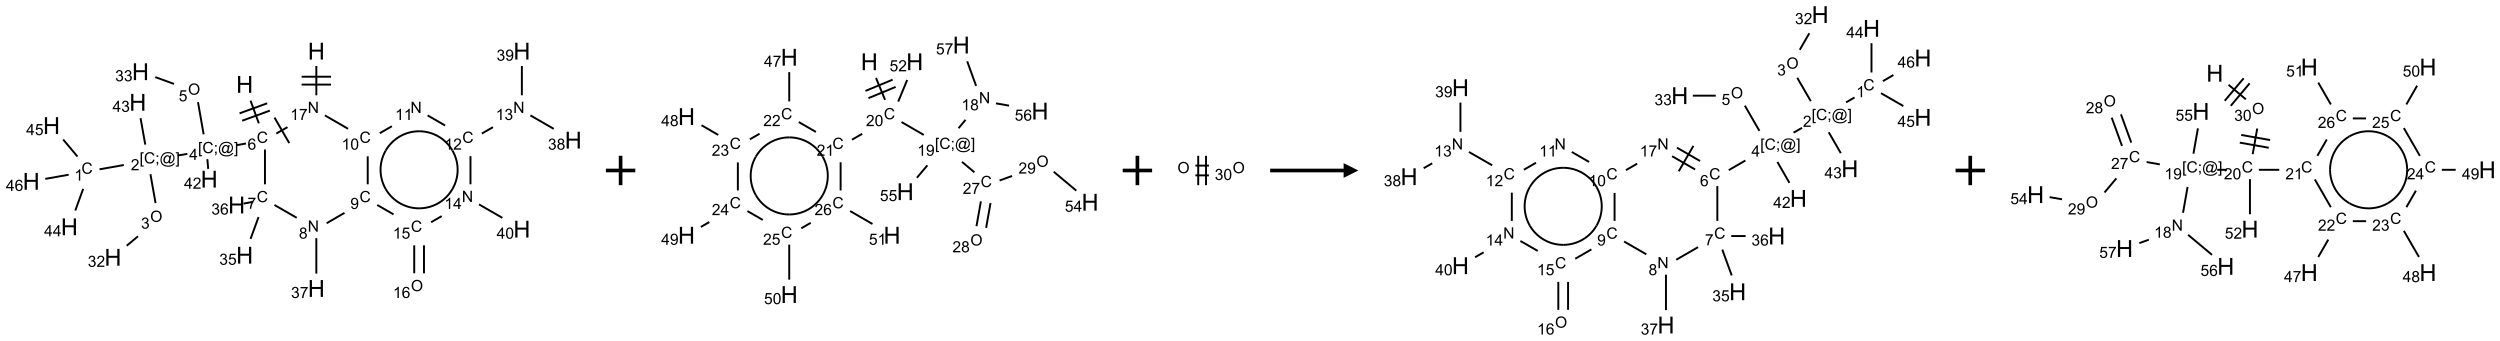 <?xml version="1.0" encoding="UTF-8"?>
<svg xmlns="http://www.w3.org/2000/svg" xmlns:xlink="http://www.w3.org/1999/xlink" width="1701" height="232" viewBox="0 0 1701 232">
<defs>
<g>
<g id="glyph-0-0">
<path d="M 2 0 L 2 -10 L 10 -10 L 10 0 Z M 2.25 -0.25 L 9.75 -0.25 L 9.75 -9.75 L 2.25 -9.75 Z M 2.25 -0.25 "/>
</g>
<g id="glyph-0-1">
<path d="M 1.281 0 L 1.281 -11.453 L 2.797 -11.453 L 2.797 -6.75 L 8.75 -6.75 L 8.75 -11.453 L 10.266 -11.453 L 10.266 0 L 8.75 0 L 8.75 -5.398 L 2.797 -5.398 L 2.797 0 Z M 1.281 0 "/>
</g>
<g id="glyph-1-0">
<path d="M 1.332 0 L 1.332 -6.668 L 6.668 -6.668 L 6.668 0 Z M 1.5 -0.168 L 6.5 -0.168 L 6.5 -6.5 L 1.5 -6.5 Z M 1.5 -0.168 "/>
</g>
<g id="glyph-1-1">
<path d="M 6.27 -2.676 L 7.281 -2.422 C 7.07 -1.594 6.688 -0.961 6.137 -0.523 C 5.586 -0.086 4.914 0.129 4.121 0.129 C 3.297 0.129 2.629 -0.039 2.113 -0.371 C 1.598 -0.707 1.203 -1.191 0.934 -1.828 C 0.664 -2.465 0.531 -3.145 0.531 -3.875 C 0.531 -4.672 0.684 -5.363 0.988 -5.957 C 1.293 -6.547 1.723 -6.996 2.285 -7.305 C 2.844 -7.613 3.461 -7.766 4.137 -7.766 C 4.898 -7.766 5.543 -7.57 6.062 -7.184 C 6.582 -6.793 6.945 -6.246 7.152 -5.543 L 6.156 -5.309 C 5.98 -5.863 5.723 -6.266 5.387 -6.52 C 5.051 -6.773 4.625 -6.902 4.113 -6.902 C 3.527 -6.902 3.039 -6.762 2.645 -6.48 C 2.25 -6.199 1.973 -5.82 1.812 -5.348 C 1.652 -4.871 1.574 -4.383 1.574 -3.879 C 1.574 -3.23 1.668 -2.664 1.855 -2.18 C 2.047 -1.695 2.34 -1.332 2.738 -1.094 C 3.137 -0.855 3.57 -0.734 4.035 -0.734 C 4.602 -0.734 5.082 -0.898 5.473 -1.223 C 5.867 -1.551 6.133 -2.035 6.27 -2.676 Z M 6.27 -2.676 "/>
</g>
<g id="glyph-1-2">
<path d="M 5.309 -5.766 L 4.375 -5.691 C 4.293 -6.059 4.172 -6.328 4.02 -6.496 C 3.766 -6.762 3.453 -6.895 3.082 -6.895 C 2.785 -6.895 2.523 -6.812 2.297 -6.645 C 2 -6.43 1.77 -6.117 1.598 -5.703 C 1.43 -5.289 1.34 -4.703 1.332 -3.938 C 1.559 -4.281 1.836 -4.535 2.16 -4.703 C 2.488 -4.871 2.828 -4.953 3.188 -4.953 C 3.812 -4.953 4.344 -4.723 4.785 -4.262 C 5.223 -3.801 5.441 -3.207 5.441 -2.48 C 5.441 -2 5.34 -1.555 5.133 -1.145 C 4.926 -0.73 4.641 -0.418 4.281 -0.199 C 3.922 0.02 3.512 0.129 3.051 0.129 C 2.27 0.129 1.633 -0.156 1.141 -0.73 C 0.648 -1.305 0.402 -2.254 0.402 -3.574 C 0.402 -5.051 0.672 -6.121 1.219 -6.793 C 1.695 -7.375 2.336 -7.668 3.141 -7.668 C 3.742 -7.668 4.234 -7.5 4.617 -7.16 C 5 -6.824 5.23 -6.359 5.309 -5.766 Z M 1.48 -2.473 C 1.48 -2.152 1.547 -1.844 1.684 -1.547 C 1.82 -1.25 2.016 -1.027 2.262 -0.871 C 2.508 -0.719 2.766 -0.641 3.035 -0.641 C 3.434 -0.641 3.773 -0.801 4.059 -1.121 C 4.344 -1.441 4.484 -1.875 4.484 -2.422 C 4.484 -2.949 4.344 -3.367 4.062 -3.668 C 3.781 -3.973 3.426 -4.125 3 -4.125 C 2.578 -4.125 2.219 -3.973 1.922 -3.668 C 1.625 -3.363 1.48 -2.969 1.48 -2.473 Z M 1.48 -2.473 "/>
</g>
<g id="glyph-1-3">
<path d="M 0.723 2.121 L 0.723 -7.637 L 2.793 -7.637 L 2.793 -6.859 L 1.66 -6.859 L 1.66 1.344 L 2.793 1.344 L 2.793 2.121 Z M 0.723 2.121 "/>
</g>
<g id="glyph-1-4">
<path d="M 0.949 -4.465 L 0.949 -5.531 L 2.016 -5.531 L 2.016 -4.465 Z M 0.949 0 L 0.949 -1.066 L 2.016 -1.066 L 2.016 0 C 2.016 0.391 1.945 0.711 1.809 0.949 C 1.668 1.191 1.449 1.379 1.145 1.512 L 0.887 1.109 C 1.082 1.023 1.23 0.895 1.324 0.727 C 1.418 0.559 1.469 0.316 1.48 0 Z M 0.949 0 "/>
</g>
<g id="glyph-1-5">
<path d="M 6.047 -0.848 C 5.82 -0.59 5.57 -0.379 5.289 -0.223 C 5.008 -0.062 4.73 0.016 4.449 0.016 C 4.141 0.016 3.84 -0.074 3.547 -0.254 C 3.254 -0.434 3.02 -0.715 2.836 -1.09 C 2.652 -1.465 2.562 -1.875 2.562 -2.324 C 2.562 -2.875 2.703 -3.43 2.988 -3.98 C 3.27 -4.535 3.621 -4.953 4.043 -5.23 C 4.461 -5.508 4.871 -5.645 5.266 -5.645 C 5.566 -5.645 5.855 -5.566 6.129 -5.41 C 6.402 -5.25 6.641 -5.012 6.84 -4.688 L 7.016 -5.496 L 7.949 -5.496 L 7.199 -2 C 7.094 -1.516 7.043 -1.246 7.043 -1.191 C 7.043 -1.098 7.078 -1.02 7.148 -0.949 C 7.219 -0.883 7.305 -0.848 7.406 -0.848 C 7.59 -0.848 7.832 -0.953 8.129 -1.168 C 8.527 -1.445 8.84 -1.816 9.07 -2.285 C 9.301 -2.75 9.418 -3.234 9.418 -3.73 C 9.418 -4.309 9.27 -4.852 8.973 -5.355 C 8.676 -5.859 8.23 -6.262 7.645 -6.562 C 7.055 -6.863 6.406 -7.016 5.691 -7.016 C 4.879 -7.016 4.137 -6.824 3.465 -6.445 C 2.793 -6.066 2.273 -5.52 1.902 -4.809 C 1.535 -4.098 1.348 -3.34 1.348 -2.527 C 1.348 -1.676 1.535 -0.941 1.902 -0.328 C 2.273 0.285 2.809 0.742 3.508 1.035 C 4.207 1.328 4.984 1.473 5.832 1.473 C 6.742 1.473 7.504 1.32 8.121 1.016 C 8.734 0.711 9.195 0.34 9.5 -0.098 L 10.441 -0.098 C 10.266 0.266 9.961 0.637 9.531 1.016 C 9.102 1.395 8.59 1.695 7.996 1.914 C 7.402 2.133 6.688 2.246 5.848 2.246 C 5.078 2.246 4.367 2.145 3.715 1.949 C 3.066 1.75 2.512 1.453 2.051 1.055 C 1.594 0.656 1.25 0.199 1.016 -0.316 C 0.723 -0.973 0.578 -1.684 0.578 -2.441 C 0.578 -3.289 0.75 -4.098 1.098 -4.863 C 1.523 -5.805 2.125 -6.527 2.902 -7.027 C 3.684 -7.527 4.629 -7.777 5.738 -7.777 C 6.602 -7.777 7.375 -7.602 8.059 -7.246 C 8.746 -6.895 9.285 -6.371 9.684 -5.672 C 10.02 -5.07 10.188 -4.418 10.188 -3.715 C 10.188 -2.707 9.832 -1.812 9.125 -1.031 C 8.492 -0.328 7.801 0.02 7.051 0.02 C 6.812 0.02 6.617 -0.016 6.473 -0.09 C 6.324 -0.16 6.215 -0.266 6.145 -0.402 C 6.102 -0.488 6.066 -0.637 6.047 -0.848 Z M 3.527 -2.262 C 3.527 -1.785 3.641 -1.414 3.863 -1.152 C 4.09 -0.887 4.348 -0.754 4.641 -0.754 C 4.836 -0.754 5.039 -0.812 5.254 -0.93 C 5.469 -1.047 5.676 -1.219 5.871 -1.449 C 6.066 -1.676 6.23 -1.969 6.355 -2.32 C 6.48 -2.672 6.543 -3.027 6.543 -3.379 C 6.543 -3.852 6.426 -4.219 6.191 -4.48 C 5.957 -4.738 5.672 -4.871 5.332 -4.871 C 5.109 -4.871 4.902 -4.812 4.707 -4.699 C 4.512 -4.586 4.32 -4.406 4.137 -4.156 C 3.953 -3.906 3.805 -3.602 3.691 -3.246 C 3.582 -2.887 3.527 -2.559 3.527 -2.262 Z M 3.527 -2.262 "/>
</g>
<g id="glyph-1-6">
<path d="M 2.27 2.121 L 0.203 2.121 L 0.203 1.344 L 1.332 1.344 L 1.332 -6.859 L 0.203 -6.859 L 0.203 -7.637 L 2.27 -7.637 Z M 2.27 2.121 "/>
</g>
<g id="glyph-1-7">
<path d="M 3.449 0 L 3.449 -1.828 L 0.137 -1.828 L 0.137 -2.688 L 3.621 -7.637 L 4.387 -7.637 L 4.387 -2.688 L 5.418 -2.688 L 5.418 -1.828 L 4.387 -1.828 L 4.387 0 Z M 3.449 -2.688 L 3.449 -6.129 L 1.059 -2.688 Z M 3.449 -2.688 "/>
</g>
<g id="glyph-1-8">
<path d="M 5.371 -0.902 L 5.371 0 L 0.324 0 C 0.316 -0.227 0.352 -0.441 0.434 -0.652 C 0.562 -0.996 0.766 -1.332 1.051 -1.668 C 1.332 -2 1.742 -2.387 2.277 -2.824 C 3.105 -3.504 3.668 -4.043 3.957 -4.441 C 4.25 -4.84 4.395 -5.215 4.395 -5.566 C 4.395 -5.938 4.262 -6.254 3.996 -6.508 C 3.73 -6.762 3.387 -6.891 2.957 -6.891 C 2.508 -6.891 2.145 -6.754 1.875 -6.484 C 1.605 -6.215 1.469 -5.84 1.465 -5.359 L 0.5 -5.457 C 0.566 -6.176 0.812 -6.727 1.246 -7.102 C 1.676 -7.477 2.254 -7.668 2.98 -7.668 C 3.711 -7.668 4.293 -7.465 4.719 -7.059 C 5.145 -6.652 5.359 -6.148 5.359 -5.547 C 5.359 -5.242 5.297 -4.941 5.172 -4.645 C 5.047 -4.352 4.84 -4.039 4.551 -3.715 C 4.262 -3.387 3.777 -2.938 3.105 -2.371 C 2.543 -1.898 2.18 -1.578 2.02 -1.41 C 1.859 -1.242 1.73 -1.07 1.625 -0.902 Z M 5.371 -0.902 "/>
</g>
<g id="glyph-1-9">
<path d="M 3.973 0 L 3.035 0 L 3.035 -5.973 C 2.809 -5.758 2.516 -5.543 2.148 -5.328 C 1.781 -5.113 1.453 -4.953 1.16 -4.844 L 1.16 -5.75 C 1.684 -5.996 2.145 -6.297 2.535 -6.645 C 2.93 -6.996 3.207 -7.336 3.371 -7.668 L 3.973 -7.668 Z M 3.973 0 "/>
</g>
<g id="glyph-1-10">
<path d="M 0.441 -2 L 1.426 -2.082 C 1.5 -1.605 1.668 -1.242 1.934 -1.004 C 2.199 -0.762 2.52 -0.641 2.895 -0.641 C 3.348 -0.641 3.73 -0.812 4.043 -1.152 C 4.355 -1.492 4.512 -1.941 4.512 -2.504 C 4.512 -3.039 4.359 -3.461 4.059 -3.77 C 3.758 -4.078 3.367 -4.234 2.879 -4.234 C 2.578 -4.234 2.305 -4.164 2.062 -4.027 C 1.82 -3.891 1.629 -3.715 1.488 -3.496 L 0.609 -3.609 L 1.348 -7.531 L 5.145 -7.531 L 5.145 -6.637 L 2.098 -6.637 L 1.688 -4.582 C 2.145 -4.902 2.625 -5.062 3.129 -5.062 C 3.797 -5.062 4.359 -4.832 4.816 -4.371 C 5.277 -3.91 5.504 -3.312 5.504 -2.59 C 5.504 -1.898 5.305 -1.301 4.902 -0.797 C 4.41 -0.18 3.742 0.129 2.895 0.129 C 2.199 0.129 1.633 -0.062 1.195 -0.453 C 0.758 -0.844 0.504 -1.359 0.441 -2 Z M 0.441 -2 "/>
</g>
<g id="glyph-1-11">
<path d="M 0.516 -3.719 C 0.516 -4.984 0.855 -5.977 1.535 -6.695 C 2.215 -7.414 3.094 -7.77 4.172 -7.77 C 4.875 -7.77 5.512 -7.602 6.078 -7.266 C 6.645 -6.93 7.074 -6.461 7.371 -5.855 C 7.668 -5.254 7.816 -4.57 7.816 -3.809 C 7.816 -3.035 7.66 -2.34 7.348 -1.73 C 7.035 -1.117 6.594 -0.656 6.02 -0.34 C 5.449 -0.027 4.828 0.129 4.168 0.129 C 3.449 0.129 2.805 -0.043 2.238 -0.391 C 1.672 -0.738 1.246 -1.211 0.953 -1.812 C 0.66 -2.414 0.516 -3.047 0.516 -3.719 Z M 1.559 -3.703 C 1.559 -2.781 1.805 -2.059 2.301 -1.527 C 2.793 -1 3.414 -0.734 4.16 -0.734 C 4.922 -0.734 5.547 -1 6.039 -1.535 C 6.531 -2.07 6.777 -2.828 6.777 -3.812 C 6.777 -4.434 6.672 -4.977 6.461 -5.441 C 6.25 -5.902 5.945 -6.262 5.539 -6.52 C 5.133 -6.773 4.68 -6.902 4.176 -6.902 C 3.461 -6.902 2.848 -6.656 2.332 -6.164 C 1.816 -5.672 1.559 -4.852 1.559 -3.703 Z M 1.559 -3.703 "/>
</g>
<g id="glyph-1-12">
<path d="M 0.449 -2.016 L 1.387 -2.141 C 1.492 -1.609 1.676 -1.227 1.934 -0.992 C 2.191 -0.758 2.508 -0.641 2.879 -0.641 C 3.32 -0.641 3.695 -0.793 3.996 -1.098 C 4.301 -1.402 4.453 -1.781 4.453 -2.234 C 4.453 -2.664 4.312 -3.02 4.031 -3.301 C 3.75 -3.578 3.391 -3.719 2.957 -3.719 C 2.781 -3.719 2.562 -3.684 2.297 -3.613 L 2.402 -4.438 C 2.465 -4.43 2.516 -4.426 2.551 -4.426 C 2.949 -4.426 3.312 -4.531 3.629 -4.738 C 3.949 -4.949 4.109 -5.27 4.109 -5.703 C 4.109 -6.047 3.992 -6.332 3.762 -6.559 C 3.527 -6.785 3.227 -6.895 2.859 -6.895 C 2.496 -6.895 2.191 -6.781 1.949 -6.551 C 1.707 -6.324 1.547 -5.98 1.48 -5.52 L 0.543 -5.688 C 0.656 -6.316 0.918 -6.805 1.324 -7.148 C 1.73 -7.492 2.234 -7.668 2.84 -7.668 C 3.254 -7.668 3.641 -7.578 3.988 -7.398 C 4.34 -7.219 4.609 -6.977 4.793 -6.668 C 4.98 -6.359 5.074 -6.031 5.074 -5.684 C 5.074 -5.352 4.984 -5.051 4.809 -4.781 C 4.629 -4.512 4.367 -4.297 4.02 -4.137 C 4.473 -4.031 4.824 -3.816 5.074 -3.488 C 5.324 -3.16 5.449 -2.75 5.449 -2.254 C 5.449 -1.59 5.203 -1.023 4.719 -0.559 C 4.234 -0.098 3.617 0.137 2.875 0.137 C 2.203 0.137 1.648 -0.062 1.207 -0.465 C 0.762 -0.863 0.512 -1.379 0.449 -2.016 Z M 0.449 -2.016 "/>
</g>
<g id="glyph-1-13">
<path d="M 0.504 -6.637 L 0.504 -7.535 L 5.449 -7.535 L 5.449 -6.809 C 4.961 -6.289 4.48 -5.602 4.004 -4.746 C 3.527 -3.887 3.156 -3.004 2.895 -2.098 C 2.707 -1.461 2.59 -0.762 2.535 0 L 1.574 0 C 1.582 -0.602 1.703 -1.328 1.926 -2.176 C 2.152 -3.027 2.477 -3.848 2.898 -4.637 C 3.32 -5.426 3.77 -6.094 4.246 -6.637 Z M 0.504 -6.637 "/>
</g>
<g id="glyph-1-14">
<path d="M 0.812 0 L 0.812 -7.637 L 1.848 -7.637 L 5.859 -1.641 L 5.859 -7.637 L 6.828 -7.637 L 6.828 0 L 5.793 0 L 1.781 -6 L 1.781 0 Z M 0.812 0 "/>
</g>
<g id="glyph-1-15">
<path d="M 1.887 -4.141 C 1.496 -4.281 1.207 -4.484 1.02 -4.75 C 0.832 -5.016 0.738 -5.328 0.738 -5.699 C 0.738 -6.254 0.938 -6.719 1.34 -7.098 C 1.738 -7.477 2.27 -7.668 2.934 -7.668 C 3.598 -7.668 4.137 -7.473 4.543 -7.086 C 4.949 -6.699 5.152 -6.227 5.152 -5.672 C 5.152 -5.316 5.059 -5.008 4.871 -4.746 C 4.688 -4.484 4.406 -4.281 4.027 -4.141 C 4.496 -3.988 4.852 -3.742 5.098 -3.402 C 5.34 -3.062 5.465 -2.656 5.465 -2.184 C 5.465 -1.531 5.234 -0.98 4.77 -0.535 C 4.309 -0.09 3.703 0.129 2.949 0.129 C 2.195 0.129 1.586 -0.094 1.125 -0.539 C 0.664 -0.984 0.434 -1.543 0.434 -2.207 C 0.434 -2.703 0.559 -3.121 0.809 -3.457 C 1.062 -3.793 1.422 -4.02 1.887 -4.141 Z M 1.699 -5.73 C 1.699 -5.367 1.812 -5.074 2.047 -4.844 C 2.281 -4.613 2.582 -4.5 2.953 -4.5 C 3.312 -4.5 3.609 -4.613 3.84 -4.84 C 4.07 -5.066 4.188 -5.348 4.188 -5.676 C 4.188 -6.02 4.07 -6.309 3.832 -6.543 C 3.594 -6.777 3.297 -6.895 2.941 -6.895 C 2.586 -6.895 2.289 -6.781 2.051 -6.551 C 1.816 -6.324 1.699 -6.047 1.699 -5.73 Z M 1.395 -2.203 C 1.395 -1.938 1.461 -1.676 1.586 -1.426 C 1.711 -1.176 1.902 -0.984 2.152 -0.848 C 2.402 -0.711 2.672 -0.641 2.957 -0.641 C 3.406 -0.641 3.777 -0.785 4.066 -1.074 C 4.359 -1.363 4.504 -1.727 4.504 -2.172 C 4.504 -2.625 4.355 -2.996 4.055 -3.293 C 3.754 -3.586 3.379 -3.734 2.926 -3.734 C 2.484 -3.734 2.121 -3.59 1.832 -3.297 C 1.543 -3.004 1.395 -2.641 1.395 -2.203 Z M 1.395 -2.203 "/>
</g>
<g id="glyph-1-16">
<path d="M 0.582 -1.766 L 1.484 -1.848 C 1.562 -1.426 1.707 -1.117 1.922 -0.926 C 2.137 -0.734 2.414 -0.641 2.75 -0.641 C 3.039 -0.641 3.289 -0.707 3.508 -0.84 C 3.727 -0.973 3.902 -1.148 4.043 -1.367 C 4.18 -1.586 4.297 -1.887 4.391 -2.262 C 4.484 -2.637 4.531 -3.016 4.531 -3.406 C 4.531 -3.449 4.531 -3.512 4.527 -3.594 C 4.34 -3.297 4.082 -3.055 3.758 -2.867 C 3.434 -2.68 3.082 -2.59 2.703 -2.59 C 2.07 -2.59 1.535 -2.816 1.098 -3.277 C 0.66 -3.734 0.441 -4.34 0.441 -5.09 C 0.441 -5.863 0.672 -6.484 1.129 -6.957 C 1.586 -7.43 2.156 -7.668 2.844 -7.668 C 3.34 -7.668 3.793 -7.531 4.207 -7.266 C 4.617 -7 4.93 -6.617 5.145 -6.121 C 5.355 -5.629 5.465 -4.91 5.465 -3.973 C 5.465 -2.996 5.359 -2.223 5.145 -1.645 C 4.934 -1.066 4.617 -0.625 4.199 -0.324 C 3.781 -0.02 3.293 0.129 2.73 0.129 C 2.133 0.129 1.645 -0.035 1.266 -0.367 C 0.887 -0.699 0.66 -1.164 0.582 -1.766 Z M 4.422 -5.137 C 4.422 -5.676 4.277 -6.102 3.992 -6.418 C 3.707 -6.734 3.359 -6.891 2.957 -6.891 C 2.543 -6.891 2.18 -6.719 1.871 -6.379 C 1.562 -6.039 1.406 -5.598 1.406 -5.059 C 1.406 -4.57 1.555 -4.176 1.848 -3.871 C 2.141 -3.566 2.5 -3.418 2.934 -3.418 C 3.367 -3.418 3.723 -3.57 4.004 -3.871 C 4.281 -4.176 4.422 -4.598 4.422 -5.137 Z M 4.422 -5.137 "/>
</g>
<g id="glyph-1-17">
<path d="M 0.441 -3.766 C 0.441 -4.668 0.535 -5.395 0.723 -5.945 C 0.906 -6.496 1.184 -6.922 1.551 -7.219 C 1.918 -7.516 2.375 -7.668 2.934 -7.668 C 3.344 -7.668 3.703 -7.586 4.012 -7.418 C 4.32 -7.254 4.574 -7.016 4.777 -6.707 C 4.977 -6.395 5.137 -6.016 5.25 -5.57 C 5.363 -5.125 5.422 -4.523 5.422 -3.766 C 5.422 -2.871 5.328 -2.148 5.145 -1.598 C 4.961 -1.047 4.688 -0.621 4.32 -0.32 C 3.953 -0.02 3.492 0.129 2.934 0.129 C 2.195 0.129 1.617 -0.133 1.199 -0.66 C 0.695 -1.297 0.441 -2.332 0.441 -3.766 Z M 1.406 -3.766 C 1.406 -2.512 1.555 -1.68 1.848 -1.262 C 2.141 -0.848 2.5 -0.641 2.934 -0.641 C 3.363 -0.641 3.727 -0.848 4.02 -1.266 C 4.312 -1.684 4.457 -2.516 4.457 -3.766 C 4.457 -5.023 4.312 -5.859 4.02 -6.27 C 3.727 -6.684 3.359 -6.891 2.922 -6.891 C 2.492 -6.891 2.148 -6.707 1.891 -6.344 C 1.566 -5.879 1.406 -5.02 1.406 -3.766 Z M 1.406 -3.766 "/>
</g>
</g>
</defs>
<path fill="none" stroke-width="0.033" stroke-linecap="butt" stroke-linejoin="miter" stroke="rgb(0%, 0%, 0%)" stroke-opacity="1" stroke-miterlimit="10" d="M 3.731 0.843 L 3.872 1.228 " transform="matrix(40, 0, 0, 40, 21.236, 34.795)"/>
<path fill="none" stroke-width="0.033" stroke-linecap="butt" stroke-linejoin="miter" stroke="rgb(0%, 0%, 0%)" stroke-opacity="1" stroke-miterlimit="10" d="M 3.589 1.183 L 4.059 1.012 " transform="matrix(40, 0, 0, 40, 21.236, 34.795)"/>
<path fill="none" stroke-width="0.033" stroke-linecap="butt" stroke-linejoin="miter" stroke="rgb(0%, 0%, 0%)" stroke-opacity="1" stroke-miterlimit="10" d="M 3.544 1.058 L 4.014 0.887 " transform="matrix(40, 0, 0, 40, 21.236, 34.795)"/>
<path fill="none" stroke-width="0.033" stroke-linecap="butt" stroke-linejoin="miter" stroke="rgb(0%, 0%, 0%)" stroke-opacity="1" stroke-miterlimit="10" d="M 3.653 1.571 L 3.489 1.6 " transform="matrix(40, 0, 0, 40, 21.236, 34.795)"/>
<path fill="none" stroke-width="0.033" stroke-linecap="butt" stroke-linejoin="miter" stroke="rgb(0%, 0%, 0%)" stroke-opacity="1" stroke-miterlimit="10" d="M 2.656 1.747 L 2.492 1.775 " transform="matrix(40, 0, 0, 40, 21.236, 34.795)"/>
<path fill="none" stroke-width="0.033" stroke-linecap="butt" stroke-linejoin="miter" stroke="rgb(0%, 0%, 0%)" stroke-opacity="1" stroke-miterlimit="10" d="M 1.575 1.937 L 1.162 2.01 " transform="matrix(40, 0, 0, 40, 21.236, 34.795)"/>
<path fill="none" stroke-width="0.033" stroke-linecap="butt" stroke-linejoin="miter" stroke="rgb(0%, 0%, 0%)" stroke-opacity="1" stroke-miterlimit="10" d="M 0.884 2.342 L 0.75 2.711 " transform="matrix(40, 0, 0, 40, 21.236, 34.795)"/>
<path fill="none" stroke-width="0.033" stroke-linecap="butt" stroke-linejoin="miter" stroke="rgb(0%, 0%, 0%)" stroke-opacity="1" stroke-miterlimit="10" d="M 0.787 1.793 L 0.544 1.504 " transform="matrix(40, 0, 0, 40, 21.236, 34.795)"/>
<path fill="none" stroke-width="0.033" stroke-linecap="butt" stroke-linejoin="miter" stroke="rgb(0%, 0%, 0%)" stroke-opacity="1" stroke-miterlimit="10" d="M 0.637 2.102 L 0.239 2.173 " transform="matrix(40, 0, 0, 40, 21.236, 34.795)"/>
<path fill="none" stroke-width="0.033" stroke-linecap="butt" stroke-linejoin="miter" stroke="rgb(0%, 0%, 0%)" stroke-opacity="1" stroke-miterlimit="10" d="M 2.028 2.093 L 2.115 2.584 " transform="matrix(40, 0, 0, 40, 21.236, 34.795)"/>
<path fill="none" stroke-width="0.033" stroke-linecap="butt" stroke-linejoin="miter" stroke="rgb(0%, 0%, 0%)" stroke-opacity="1" stroke-miterlimit="10" d="M 1.817 3.149 L 1.624 3.31 " transform="matrix(40, 0, 0, 40, 21.236, 34.795)"/>
<path fill="none" stroke-width="0.033" stroke-linecap="butt" stroke-linejoin="miter" stroke="rgb(0%, 0%, 0%)" stroke-opacity="1" stroke-miterlimit="10" d="M 1.94 1.59 L 1.86 1.14 " transform="matrix(40, 0, 0, 40, 21.236, 34.795)"/>
<path fill="none" stroke-width="0.033" stroke-linecap="butt" stroke-linejoin="miter" stroke="rgb(0%, 0%, 0%)" stroke-opacity="1" stroke-miterlimit="10" d="M 2.933 1.415 L 2.837 0.868 " transform="matrix(40, 0, 0, 40, 21.236, 34.795)"/>
<path fill="none" stroke-width="0.033" stroke-linecap="butt" stroke-linejoin="miter" stroke="rgb(0%, 0%, 0%)" stroke-opacity="1" stroke-miterlimit="10" d="M 2.429 0.558 L 2.111 0.442 " transform="matrix(40, 0, 0, 40, 21.236, 34.795)"/>
<path fill="none" stroke-width="0.033" stroke-linecap="butt" stroke-linejoin="miter" stroke="rgb(0%, 0%, 0%)" stroke-opacity="1" stroke-miterlimit="10" d="M 2.996 1.837 L 3.011 2.003 " transform="matrix(40, 0, 0, 40, 21.236, 34.795)"/>
<path fill="none" stroke-width="0.033" stroke-linecap="butt" stroke-linejoin="miter" stroke="rgb(0%, 0%, 0%)" stroke-opacity="1" stroke-miterlimit="10" d="M 3.976 1.673 L 3.976 2.265 " transform="matrix(40, 0, 0, 40, 21.236, 34.795)"/>
<path fill="none" stroke-width="0.033" stroke-linecap="butt" stroke-linejoin="miter" stroke="rgb(0%, 0%, 0%)" stroke-opacity="1" stroke-miterlimit="10" d="M 3.867 2.822 L 3.731 3.194 " transform="matrix(40, 0, 0, 40, 21.236, 34.795)"/>
<path fill="none" stroke-width="0.033" stroke-linecap="butt" stroke-linejoin="miter" stroke="rgb(0%, 0%, 0%)" stroke-opacity="1" stroke-miterlimit="10" d="M 3.775 2.562 L 3.611 2.594 " transform="matrix(40, 0, 0, 40, 21.236, 34.795)"/>
<path fill="none" stroke-width="0.033" stroke-linecap="butt" stroke-linejoin="miter" stroke="rgb(0%, 0%, 0%)" stroke-opacity="1" stroke-miterlimit="10" d="M 4.138 2.617 L 4.516 2.835 " transform="matrix(40, 0, 0, 40, 21.236, 34.795)"/>
<path fill="none" stroke-width="0.033" stroke-linecap="butt" stroke-linejoin="miter" stroke="rgb(0%, 0%, 0%)" stroke-opacity="1" stroke-miterlimit="10" d="M 4.85 3.181 L 4.85 3.784 " transform="matrix(40, 0, 0, 40, 21.236, 34.795)"/>
<path fill="none" stroke-width="0.033" stroke-linecap="butt" stroke-linejoin="miter" stroke="rgb(0%, 0%, 0%)" stroke-opacity="1" stroke-miterlimit="10" d="M 5.025 2.927 L 5.329 2.751 " transform="matrix(40, 0, 0, 40, 21.236, 34.795)"/>
<path fill="none" stroke-width="0.033" stroke-linecap="butt" stroke-linejoin="miter" stroke="rgb(0%, 0%, 0%)" stroke-opacity="1" stroke-miterlimit="10" d="M 5.724 2.265 L 5.724 1.789 " transform="matrix(40, 0, 0, 40, 21.236, 34.795)"/>
<path fill="none" stroke-width="0.033" stroke-linecap="butt" stroke-linejoin="miter" stroke="rgb(0%, 0%, 0%)" stroke-opacity="1" stroke-miterlimit="10" d="M 5.929 1.396 L 6.135 1.277 " transform="matrix(40, 0, 0, 40, 21.236, 34.795)"/>
<path fill="none" stroke-width="0.033" stroke-linecap="butt" stroke-linejoin="miter" stroke="rgb(0%, 0%, 0%)" stroke-opacity="1" stroke-miterlimit="10" d="M 6.743 1.093 L 7.04 1.265 " transform="matrix(40, 0, 0, 40, 21.236, 34.795)"/>
<path fill="none" stroke-width="0.033" stroke-linecap="butt" stroke-linejoin="miter" stroke="rgb(0%, 0%, 0%)" stroke-opacity="1" stroke-miterlimit="10" d="M 7.665 1.402 L 7.854 1.293 " transform="matrix(40, 0, 0, 40, 21.236, 34.795)"/>
<path fill="none" stroke-width="0.033" stroke-linecap="butt" stroke-linejoin="miter" stroke="rgb(0%, 0%, 0%)" stroke-opacity="1" stroke-miterlimit="10" d="M 8.491 1.093 L 8.888 1.322 " transform="matrix(40, 0, 0, 40, 21.236, 34.795)"/>
<path fill="none" stroke-width="0.033" stroke-linecap="butt" stroke-linejoin="miter" stroke="rgb(0%, 0%, 0%)" stroke-opacity="1" stroke-miterlimit="10" d="M 8.346 0.751 L 8.346 0.253 " transform="matrix(40, 0, 0, 40, 21.236, 34.795)"/>
<path fill="none" stroke-width="0.033" stroke-linecap="butt" stroke-linejoin="miter" stroke="rgb(0%, 0%, 0%)" stroke-opacity="1" stroke-miterlimit="10" d="M 7.472 1.786 L 7.472 2.265 " transform="matrix(40, 0, 0, 40, 21.236, 34.795)"/>
<path fill="none" stroke-width="0.033" stroke-linecap="butt" stroke-linejoin="miter" stroke="rgb(0%, 0%, 0%)" stroke-opacity="1" stroke-miterlimit="10" d="M 7.617 2.607 L 8.014 2.836 " transform="matrix(40, 0, 0, 40, 21.236, 34.795)"/>
<path fill="none" stroke-width="0.033" stroke-linecap="butt" stroke-linejoin="miter" stroke="rgb(0%, 0%, 0%)" stroke-opacity="1" stroke-miterlimit="10" d="M 6.982 2.806 L 6.803 2.91 " transform="matrix(40, 0, 0, 40, 21.236, 34.795)"/>
<path fill="none" stroke-width="0.033" stroke-linecap="butt" stroke-linejoin="miter" stroke="rgb(0%, 0%, 0%)" stroke-opacity="1" stroke-miterlimit="10" d="M 6.163 2.777 L 5.886 2.617 " transform="matrix(40, 0, 0, 40, 21.236, 34.795)"/>
<path fill="none" stroke-width="0.033" stroke-linecap="butt" stroke-linejoin="miter" stroke="rgb(0%, 0%, 0%)" stroke-opacity="1" stroke-miterlimit="10" d="M 6.515 3.303 L 6.515 3.779 " transform="matrix(40, 0, 0, 40, 21.236, 34.795)"/>
<path fill="none" stroke-width="0.033" stroke-linecap="butt" stroke-linejoin="miter" stroke="rgb(0%, 0%, 0%)" stroke-opacity="1" stroke-miterlimit="10" d="M 6.681 3.303 L 6.681 3.779 " transform="matrix(40, 0, 0, 40, 21.236, 34.795)"/>
<path fill="none" stroke-width="0.033" stroke-linecap="butt" stroke-linejoin="miter" stroke="rgb(0%, 0%, 0%)" stroke-opacity="1" stroke-miterlimit="10" d="M 5.39 1.321 L 4.995 1.093 " transform="matrix(40, 0, 0, 40, 21.236, 34.795)"/>
<path fill="none" stroke-width="0.033" stroke-linecap="butt" stroke-linejoin="miter" stroke="rgb(0%, 0%, 0%)" stroke-opacity="1" stroke-miterlimit="10" d="M 4.359 1.293 L 4.169 1.402 " transform="matrix(40, 0, 0, 40, 21.236, 34.795)"/>
<path fill="none" stroke-width="0.033" stroke-linecap="butt" stroke-linejoin="miter" stroke="rgb(0%, 0%, 0%)" stroke-opacity="1" stroke-miterlimit="10" d="M 4.139 1.131 L 4.389 1.564 " transform="matrix(40, 0, 0, 40, 21.236, 34.795)"/>
<path fill="none" stroke-width="0.033" stroke-linecap="butt" stroke-linejoin="miter" stroke="rgb(0%, 0%, 0%)" stroke-opacity="1" stroke-miterlimit="10" d="M 4.85 0.751 L 4.85 0.253 " transform="matrix(40, 0, 0, 40, 21.236, 34.795)"/>
<path fill="none" stroke-width="0.033" stroke-linecap="butt" stroke-linejoin="miter" stroke="rgb(0%, 0%, 0%)" stroke-opacity="1" stroke-miterlimit="10" d="M 5.1 0.435 L 4.6 0.435 " transform="matrix(40, 0, 0, 40, 21.236, 34.795)"/>
<path fill="none" stroke-width="0.033" stroke-linecap="butt" stroke-linejoin="miter" stroke="rgb(0%, 0%, 0%)" stroke-opacity="1" stroke-miterlimit="10" d="M 5.1 0.569 L 4.6 0.569 " transform="matrix(40, 0, 0, 40, 21.236, 34.795)"/>
<path fill="none" stroke-width="0.033" stroke-linecap="butt" stroke-linejoin="miter" stroke="rgb(0%, 0%, 0%)" stroke-opacity="1" stroke-miterlimit="10" d="M 6.03 2.346 C 5.913 2.143 5.913 1.894 6.03 1.691 " transform="matrix(40, 0, 0, 40, 21.236, 34.795)"/>
<path fill="none" stroke-width="0.033" stroke-linecap="butt" stroke-linejoin="miter" stroke="rgb(0%, 0%, 0%)" stroke-opacity="1" stroke-miterlimit="10" d="M 6.598 2.674 C 6.364 2.674 6.147 2.549 6.03 2.346 " transform="matrix(40, 0, 0, 40, 21.236, 34.795)"/>
<path fill="none" stroke-width="0.033" stroke-linecap="butt" stroke-linejoin="miter" stroke="rgb(0%, 0%, 0%)" stroke-opacity="1" stroke-miterlimit="10" d="M 7.165 2.346 C 7.048 2.549 6.832 2.674 6.598 2.674 " transform="matrix(40, 0, 0, 40, 21.236, 34.795)"/>
<path fill="none" stroke-width="0.033" stroke-linecap="butt" stroke-linejoin="miter" stroke="rgb(0%, 0%, 0%)" stroke-opacity="1" stroke-miterlimit="10" d="M 7.165 1.691 C 7.283 1.894 7.283 2.143 7.165 2.346 " transform="matrix(40, 0, 0, 40, 21.236, 34.795)"/>
<path fill="none" stroke-width="0.033" stroke-linecap="butt" stroke-linejoin="miter" stroke="rgb(0%, 0%, 0%)" stroke-opacity="1" stroke-miterlimit="10" d="M 6.598 1.363 C 6.832 1.363 7.048 1.488 7.165 1.691 " transform="matrix(40, 0, 0, 40, 21.236, 34.795)"/>
<path fill="none" stroke-width="0.033" stroke-linecap="butt" stroke-linejoin="miter" stroke="rgb(0%, 0%, 0%)" stroke-opacity="1" stroke-miterlimit="10" d="M 6.03 1.691 C 6.147 1.488 6.364 1.363 6.598 1.363 " transform="matrix(40, 0, 0, 40, 21.236, 34.795)"/>
<g fill="rgb(0%, 0%, 0%)" fill-opacity="1">
<use xlink:href="#glyph-0-1" x="160.684" y="63.141"/>
</g>
<g fill="rgb(0%, 0%, 0%)" fill-opacity="1">
<use xlink:href="#glyph-1-1" x="174.672" y="97.195"/>
</g>
<g fill="rgb(0%, 0%, 0%)" fill-opacity="1">
<use xlink:href="#glyph-1-2" x="168.426" y="101.832"/>
</g>
<g fill="rgb(0%, 0%, 0%)" fill-opacity="1">
<use xlink:href="#glyph-1-3" x="134.719" y="104.215"/>
<use xlink:href="#glyph-1-1" x="137.682" y="104.215"/>
<use xlink:href="#glyph-1-4" x="145.385" y="104.215"/>
<use xlink:href="#glyph-1-5" x="148.349" y="104.215"/>
<use xlink:href="#glyph-1-6" x="159.177" y="104.215"/>
</g>
<g fill="rgb(0%, 0%, 0%)" fill-opacity="1">
<use xlink:href="#glyph-1-7" x="128.695" y="108.809"/>
</g>
<g fill="rgb(0%, 0%, 0%)" fill-opacity="1">
<use xlink:href="#glyph-1-3" x="94.961" y="111.223"/>
<use xlink:href="#glyph-1-1" x="97.924" y="111.223"/>
<use xlink:href="#glyph-1-4" x="105.628" y="111.223"/>
<use xlink:href="#glyph-1-5" x="108.591" y="111.223"/>
<use xlink:href="#glyph-1-6" x="119.419" y="111.223"/>
</g>
<g fill="rgb(0%, 0%, 0%)" fill-opacity="1">
<use xlink:href="#glyph-1-8" x="88.984" y="115.852"/>
</g>
<g fill="rgb(0%, 0%, 0%)" fill-opacity="1">
<use xlink:href="#glyph-1-1" x="55.402" y="118.227"/>
</g>
<g fill="rgb(0%, 0%, 0%)" fill-opacity="1">
<use xlink:href="#glyph-1-9" x="50.621" y="122.863"/>
</g>
<g fill="rgb(0%, 0%, 0%)" fill-opacity="1">
<use xlink:href="#glyph-0-1" x="41.414" y="160.043"/>
</g>
<g fill="rgb(0%, 0%, 0%)" fill-opacity="1">
<use xlink:href="#glyph-1-7" x="30.012" y="160.805"/>
<use xlink:href="#glyph-1-7" x="35.944" y="160.805"/>
</g>
<g fill="rgb(0%, 0%, 0%)" fill-opacity="1">
<use xlink:href="#glyph-0-1" x="29.27" y="91.184"/>
</g>
<g fill="rgb(0%, 0%, 0%)" fill-opacity="1">
<use xlink:href="#glyph-1-7" x="17.781" y="91.945"/>
<use xlink:href="#glyph-1-10" x="23.714" y="91.945"/>
</g>
<g fill="rgb(0%, 0%, 0%)" fill-opacity="1">
<use xlink:href="#glyph-0-1" x="15.465" y="129.117"/>
</g>
<g fill="rgb(0%, 0%, 0%)" fill-opacity="1">
<use xlink:href="#glyph-1-7" x="4.035" y="129.91"/>
<use xlink:href="#glyph-1-2" x="9.967" y="129.91"/>
</g>
<g fill="rgb(0%, 0%, 0%)" fill-opacity="1">
<use xlink:href="#glyph-1-11" x="102.184" y="150.977"/>
</g>
<g fill="rgb(0%, 0%, 0%)" fill-opacity="1">
<use xlink:href="#glyph-1-12" x="95.918" y="155.609"/>
</g>
<g fill="rgb(0%, 0%, 0%)" fill-opacity="1">
<use xlink:href="#glyph-0-1" x="71.062" y="180.805"/>
</g>
<g fill="rgb(0%, 0%, 0%)" fill-opacity="1">
<use xlink:href="#glyph-1-12" x="59.707" y="181.598"/>
<use xlink:href="#glyph-1-8" x="65.639" y="181.598"/>
</g>
<g fill="rgb(0%, 0%, 0%)" fill-opacity="1">
<use xlink:href="#glyph-0-1" x="87.969" y="75.34"/>
</g>
<g fill="rgb(0%, 0%, 0%)" fill-opacity="1">
<use xlink:href="#glyph-1-7" x="76.535" y="76.133"/>
<use xlink:href="#glyph-1-12" x="82.467" y="76.133"/>
</g>
<g fill="rgb(0%, 0%, 0%)" fill-opacity="1">
<use xlink:href="#glyph-1-11" x="127.918" y="64.453"/>
</g>
<g fill="rgb(0%, 0%, 0%)" fill-opacity="1">
<use xlink:href="#glyph-1-10" x="121.594" y="68.953"/>
</g>
<g fill="rgb(0%, 0%, 0%)" fill-opacity="1">
<use xlink:href="#glyph-0-1" x="89.789" y="54.523"/>
</g>
<g fill="rgb(0%, 0%, 0%)" fill-opacity="1">
<use xlink:href="#glyph-1-12" x="78.355" y="55.316"/>
<use xlink:href="#glyph-1-12" x="84.288" y="55.316"/>
</g>
<g fill="rgb(0%, 0%, 0%)" fill-opacity="1">
<use xlink:href="#glyph-0-1" x="136.555" y="127.641"/>
</g>
<g fill="rgb(0%, 0%, 0%)" fill-opacity="1">
<use xlink:href="#glyph-1-7" x="125.199" y="128.434"/>
<use xlink:href="#glyph-1-8" x="131.132" y="128.434"/>
</g>
<g fill="rgb(0%, 0%, 0%)" fill-opacity="1">
<use xlink:href="#glyph-1-1" x="174.672" y="137.566"/>
</g>
<g fill="rgb(0%, 0%, 0%)" fill-opacity="1">
<use xlink:href="#glyph-1-13" x="168.418" y="142.074"/>
</g>
<g fill="rgb(0%, 0%, 0%)" fill-opacity="1">
<use xlink:href="#glyph-0-1" x="160.684" y="179.383"/>
</g>
<g fill="rgb(0%, 0%, 0%)" fill-opacity="1">
<use xlink:href="#glyph-1-12" x="149.191" y="180.176"/>
<use xlink:href="#glyph-1-10" x="155.124" y="180.176"/>
</g>
<g fill="rgb(0%, 0%, 0%)" fill-opacity="1">
<use xlink:href="#glyph-0-1" x="155.219" y="145.215"/>
</g>
<g fill="rgb(0%, 0%, 0%)" fill-opacity="1">
<use xlink:href="#glyph-1-12" x="143.789" y="146.004"/>
<use xlink:href="#glyph-1-2" x="149.721" y="146.004"/>
</g>
<g fill="rgb(0%, 0%, 0%)" fill-opacity="1">
<use xlink:href="#glyph-1-14" x="209.352" y="157.617"/>
</g>
<g fill="rgb(0%, 0%, 0%)" fill-opacity="1">
<use xlink:href="#glyph-1-15" x="203.367" y="162.387"/>
</g>
<g fill="rgb(0%, 0%, 0%)" fill-opacity="1">
<use xlink:href="#glyph-0-1" x="209.453" y="202.004"/>
</g>
<g fill="rgb(0%, 0%, 0%)" fill-opacity="1">
<use xlink:href="#glyph-1-12" x="198.02" y="202.797"/>
<use xlink:href="#glyph-1-13" x="203.952" y="202.797"/>
</g>
<g fill="rgb(0%, 0%, 0%)" fill-opacity="1">
<use xlink:href="#glyph-1-1" x="244.594" y="137.566"/>
</g>
<g fill="rgb(0%, 0%, 0%)" fill-opacity="1">
<use xlink:href="#glyph-1-16" x="238.328" y="142.203"/>
</g>
<g fill="rgb(0%, 0%, 0%)" fill-opacity="1">
<use xlink:href="#glyph-1-1" x="244.594" y="97.195"/>
</g>
<g fill="rgb(0%, 0%, 0%)" fill-opacity="1">
<use xlink:href="#glyph-1-9" x="232.438" y="101.832"/>
<use xlink:href="#glyph-1-17" x="238.37" y="101.832"/>
</g>
<g fill="rgb(0%, 0%, 0%)" fill-opacity="1">
<use xlink:href="#glyph-1-14" x="279.273" y="76.879"/>
</g>
<g fill="rgb(0%, 0%, 0%)" fill-opacity="1">
<use xlink:href="#glyph-1-9" x="268.844" y="81.645"/>
<use xlink:href="#glyph-1-9" x="274.776" y="81.645"/>
</g>
<g fill="rgb(0%, 0%, 0%)" fill-opacity="1">
<use xlink:href="#glyph-1-1" x="314.52" y="97.195"/>
</g>
<g fill="rgb(0%, 0%, 0%)" fill-opacity="1">
<use xlink:href="#glyph-1-9" x="302.41" y="101.832"/>
<use xlink:href="#glyph-1-8" x="308.342" y="101.832"/>
</g>
<g fill="rgb(0%, 0%, 0%)" fill-opacity="1">
<use xlink:href="#glyph-1-14" x="349.199" y="76.879"/>
</g>
<g fill="rgb(0%, 0%, 0%)" fill-opacity="1">
<use xlink:href="#glyph-1-9" x="337.293" y="81.645"/>
<use xlink:href="#glyph-1-12" x="343.225" y="81.645"/>
</g>
<g fill="rgb(0%, 0%, 0%)" fill-opacity="1">
<use xlink:href="#glyph-0-1" x="384.262" y="101.078"/>
</g>
<g fill="rgb(0%, 0%, 0%)" fill-opacity="1">
<use xlink:href="#glyph-1-12" x="372.812" y="101.871"/>
<use xlink:href="#glyph-1-15" x="378.745" y="101.871"/>
</g>
<g fill="rgb(0%, 0%, 0%)" fill-opacity="1">
<use xlink:href="#glyph-0-1" x="349.301" y="40.523"/>
</g>
<g fill="rgb(0%, 0%, 0%)" fill-opacity="1">
<use xlink:href="#glyph-1-12" x="337.852" y="41.316"/>
<use xlink:href="#glyph-1-16" x="343.784" y="41.316"/>
</g>
<g fill="rgb(0%, 0%, 0%)" fill-opacity="1">
<use xlink:href="#glyph-1-14" x="314.238" y="137.434"/>
</g>
<g fill="rgb(0%, 0%, 0%)" fill-opacity="1">
<use xlink:href="#glyph-1-9" x="302.363" y="142.203"/>
<use xlink:href="#glyph-1-7" x="308.296" y="142.203"/>
</g>
<g fill="rgb(0%, 0%, 0%)" fill-opacity="1">
<use xlink:href="#glyph-0-1" x="349.301" y="161.633"/>
</g>
<g fill="rgb(0%, 0%, 0%)" fill-opacity="1">
<use xlink:href="#glyph-1-7" x="337.891" y="162.426"/>
<use xlink:href="#glyph-1-17" x="343.823" y="162.426"/>
</g>
<g fill="rgb(0%, 0%, 0%)" fill-opacity="1">
<use xlink:href="#glyph-1-1" x="279.555" y="157.75"/>
</g>
<g fill="rgb(0%, 0%, 0%)" fill-opacity="1">
<use xlink:href="#glyph-1-9" x="267.312" y="162.387"/>
<use xlink:href="#glyph-1-10" x="273.245" y="162.387"/>
</g>
<g fill="rgb(0%, 0%, 0%)" fill-opacity="1">
<use xlink:href="#glyph-1-11" x="279.57" y="198.125"/>
</g>
<g fill="rgb(0%, 0%, 0%)" fill-opacity="1">
<use xlink:href="#glyph-1-9" x="267.375" y="202.758"/>
<use xlink:href="#glyph-1-2" x="273.307" y="202.758"/>
</g>
<g fill="rgb(0%, 0%, 0%)" fill-opacity="1">
<use xlink:href="#glyph-1-14" x="209.352" y="76.879"/>
</g>
<g fill="rgb(0%, 0%, 0%)" fill-opacity="1">
<use xlink:href="#glyph-1-9" x="197.449" y="81.645"/>
<use xlink:href="#glyph-1-13" x="203.382" y="81.645"/>
</g>
<g fill="rgb(0%, 0%, 0%)" fill-opacity="1">
<use xlink:href="#glyph-0-1" x="209.453" y="40.523"/>
</g>
<path fill="none" stroke-width="0.062" stroke-linecap="butt" stroke-linejoin="miter" stroke="rgb(0%, 0%, 0%)" stroke-opacity="1" stroke-miterlimit="10" d="M 0 0 L 0.5 0 M 0.25 -0.25 L 0.25 0.25 " transform="matrix(40, 0, 0, 40, 412.256, 116)"/>
<path fill="none" stroke-width="0.033" stroke-linecap="butt" stroke-linejoin="miter" stroke="rgb(0%, 0%, 0%)" stroke-opacity="1" stroke-miterlimit="10" d="M 3.224 0.56 L 3.378 0.932 " transform="matrix(40, 0, 0, 40, 467.076, 30.646)"/>
<path fill="none" stroke-width="0.033" stroke-linecap="butt" stroke-linejoin="miter" stroke="rgb(0%, 0%, 0%)" stroke-opacity="1" stroke-miterlimit="10" d="M 3.096 0.903 L 3.558 0.712 " transform="matrix(40, 0, 0, 40, 467.076, 30.646)"/>
<path fill="none" stroke-width="0.033" stroke-linecap="butt" stroke-linejoin="miter" stroke="rgb(0%, 0%, 0%)" stroke-opacity="1" stroke-miterlimit="10" d="M 3.045 0.78 L 3.507 0.589 " transform="matrix(40, 0, 0, 40, 467.076, 30.646)"/>
<path fill="none" stroke-width="0.033" stroke-linecap="butt" stroke-linejoin="miter" stroke="rgb(0%, 0%, 0%)" stroke-opacity="1" stroke-miterlimit="10" d="M 3.658 1.31 L 4.036 1.529 " transform="matrix(40, 0, 0, 40, 467.076, 30.646)"/>
<path fill="none" stroke-width="0.033" stroke-linecap="butt" stroke-linejoin="miter" stroke="rgb(0%, 0%, 0%)" stroke-opacity="1" stroke-miterlimit="10" d="M 4.628 1.415 L 4.747 1.272 " transform="matrix(40, 0, 0, 40, 467.076, 30.646)"/>
<path fill="none" stroke-width="0.033" stroke-linecap="butt" stroke-linejoin="miter" stroke="rgb(0%, 0%, 0%)" stroke-opacity="1" stroke-miterlimit="10" d="M 5.264 0.992 L 5.487 1.031 " transform="matrix(40, 0, 0, 40, 467.076, 30.646)"/>
<path fill="none" stroke-width="0.033" stroke-linecap="butt" stroke-linejoin="miter" stroke="rgb(0%, 0%, 0%)" stroke-opacity="1" stroke-miterlimit="10" d="M 4.927 0.695 L 4.775 0.277 " transform="matrix(40, 0, 0, 40, 467.076, 30.646)"/>
<path fill="none" stroke-width="0.033" stroke-linecap="butt" stroke-linejoin="miter" stroke="rgb(0%, 0%, 0%)" stroke-opacity="1" stroke-miterlimit="10" d="M 4.686 1.987 L 4.898 2.165 " transform="matrix(40, 0, 0, 40, 467.076, 30.646)"/>
<path fill="none" stroke-width="0.033" stroke-linecap="butt" stroke-linejoin="miter" stroke="rgb(0%, 0%, 0%)" stroke-opacity="1" stroke-miterlimit="10" d="M 5.008 2.659 L 4.933 3.081 " transform="matrix(40, 0, 0, 40, 467.076, 30.646)"/>
<path fill="none" stroke-width="0.033" stroke-linecap="butt" stroke-linejoin="miter" stroke="rgb(0%, 0%, 0%)" stroke-opacity="1" stroke-miterlimit="10" d="M 5.172 2.688 L 5.097 3.11 " transform="matrix(40, 0, 0, 40, 467.076, 30.646)"/>
<path fill="none" stroke-width="0.033" stroke-linecap="butt" stroke-linejoin="miter" stroke="rgb(0%, 0%, 0%)" stroke-opacity="1" stroke-miterlimit="10" d="M 5.326 2.304 L 5.538 2.227 " transform="matrix(40, 0, 0, 40, 467.076, 30.646)"/>
<path fill="none" stroke-width="0.033" stroke-linecap="butt" stroke-linejoin="miter" stroke="rgb(0%, 0%, 0%)" stroke-opacity="1" stroke-miterlimit="10" d="M 6.247 2.155 L 6.631 2.477 " transform="matrix(40, 0, 0, 40, 467.076, 30.646)"/>
<path fill="none" stroke-width="0.033" stroke-linecap="butt" stroke-linejoin="miter" stroke="rgb(0%, 0%, 0%)" stroke-opacity="1" stroke-miterlimit="10" d="M 4.098 2.046 L 3.92 2.257 " transform="matrix(40, 0, 0, 40, 467.076, 30.646)"/>
<path fill="none" stroke-width="0.033" stroke-linecap="butt" stroke-linejoin="miter" stroke="rgb(0%, 0%, 0%)" stroke-opacity="1" stroke-miterlimit="10" d="M 2.989 1.51 L 2.815 1.61 " transform="matrix(40, 0, 0, 40, 467.076, 30.646)"/>
<path fill="none" stroke-width="0.033" stroke-linecap="butt" stroke-linejoin="miter" stroke="rgb(0%, 0%, 0%)" stroke-opacity="1" stroke-miterlimit="10" d="M 2.201 1.478 L 1.91 1.31 " transform="matrix(40, 0, 0, 40, 467.076, 30.646)"/>
<path fill="none" stroke-width="0.033" stroke-linecap="butt" stroke-linejoin="miter" stroke="rgb(0%, 0%, 0%)" stroke-opacity="1" stroke-miterlimit="10" d="M 1.748 0.959 L 1.748 0.461 " transform="matrix(40, 0, 0, 40, 467.076, 30.646)"/>
<path fill="none" stroke-width="0.033" stroke-linecap="butt" stroke-linejoin="miter" stroke="rgb(0%, 0%, 0%)" stroke-opacity="1" stroke-miterlimit="10" d="M 1.243 1.509 L 1.079 1.603 " transform="matrix(40, 0, 0, 40, 467.076, 30.646)"/>
<path fill="none" stroke-width="0.033" stroke-linecap="butt" stroke-linejoin="miter" stroke="rgb(0%, 0%, 0%)" stroke-opacity="1" stroke-miterlimit="10" d="M 0.54 1.529 L 0.255 1.364 " transform="matrix(40, 0, 0, 40, 467.076, 30.646)"/>
<path fill="none" stroke-width="0.033" stroke-linecap="butt" stroke-linejoin="miter" stroke="rgb(0%, 0%, 0%)" stroke-opacity="1" stroke-miterlimit="10" d="M 0.874 1.997 L 0.874 2.473 " transform="matrix(40, 0, 0, 40, 467.076, 30.646)"/>
<path fill="none" stroke-width="0.033" stroke-linecap="butt" stroke-linejoin="miter" stroke="rgb(0%, 0%, 0%)" stroke-opacity="1" stroke-miterlimit="10" d="M 0.389 3.011 L 0.245 3.094 " transform="matrix(40, 0, 0, 40, 467.076, 30.646)"/>
<path fill="none" stroke-width="0.033" stroke-linecap="butt" stroke-linejoin="miter" stroke="rgb(0%, 0%, 0%)" stroke-opacity="1" stroke-miterlimit="10" d="M 1.036 2.824 L 1.298 2.975 " transform="matrix(40, 0, 0, 40, 467.076, 30.646)"/>
<path fill="none" stroke-width="0.033" stroke-linecap="butt" stroke-linejoin="miter" stroke="rgb(0%, 0%, 0%)" stroke-opacity="1" stroke-miterlimit="10" d="M 1.748 3.395 L 1.748 3.991 " transform="matrix(40, 0, 0, 40, 467.076, 30.646)"/>
<path fill="none" stroke-width="0.033" stroke-linecap="butt" stroke-linejoin="miter" stroke="rgb(0%, 0%, 0%)" stroke-opacity="1" stroke-miterlimit="10" d="M 1.953 3.117 L 2.114 3.024 " transform="matrix(40, 0, 0, 40, 467.076, 30.646)"/>
<path fill="none" stroke-width="0.033" stroke-linecap="butt" stroke-linejoin="miter" stroke="rgb(0%, 0%, 0%)" stroke-opacity="1" stroke-miterlimit="10" d="M 2.622 2.473 L 2.622 1.994 " transform="matrix(40, 0, 0, 40, 467.076, 30.646)"/>
<path fill="none" stroke-width="0.033" stroke-linecap="butt" stroke-linejoin="miter" stroke="rgb(0%, 0%, 0%)" stroke-opacity="1" stroke-miterlimit="10" d="M 2.784 2.824 L 3.164 3.044 " transform="matrix(40, 0, 0, 40, 467.076, 30.646)"/>
<path fill="none" stroke-width="0.033" stroke-linecap="butt" stroke-linejoin="miter" stroke="rgb(0%, 0%, 0%)" stroke-opacity="1" stroke-miterlimit="10" d="M 3.602 0.962 L 3.754 0.594 " transform="matrix(40, 0, 0, 40, 467.076, 30.646)"/>
<path fill="none" stroke-width="0.033" stroke-linecap="butt" stroke-linejoin="miter" stroke="rgb(0%, 0%, 0%)" stroke-opacity="1" stroke-miterlimit="10" d="M 1.748 1.571 C 1.982 1.571 2.199 1.696 2.316 1.898 " transform="matrix(40, 0, 0, 40, 467.076, 30.646)"/>
<path fill="none" stroke-width="0.033" stroke-linecap="butt" stroke-linejoin="miter" stroke="rgb(0%, 0%, 0%)" stroke-opacity="1" stroke-miterlimit="10" d="M 1.18 1.898 C 1.298 1.696 1.514 1.571 1.748 1.571 " transform="matrix(40, 0, 0, 40, 467.076, 30.646)"/>
<path fill="none" stroke-width="0.033" stroke-linecap="butt" stroke-linejoin="miter" stroke="rgb(0%, 0%, 0%)" stroke-opacity="1" stroke-miterlimit="10" d="M 1.18 2.554 C 1.063 2.351 1.063 2.101 1.18 1.898 " transform="matrix(40, 0, 0, 40, 467.076, 30.646)"/>
<path fill="none" stroke-width="0.033" stroke-linecap="butt" stroke-linejoin="miter" stroke="rgb(0%, 0%, 0%)" stroke-opacity="1" stroke-miterlimit="10" d="M 1.748 2.882 C 1.514 2.882 1.298 2.757 1.18 2.554 " transform="matrix(40, 0, 0, 40, 467.076, 30.646)"/>
<path fill="none" stroke-width="0.033" stroke-linecap="butt" stroke-linejoin="miter" stroke="rgb(0%, 0%, 0%)" stroke-opacity="1" stroke-miterlimit="10" d="M 2.316 2.554 C 2.199 2.757 1.982 2.882 1.748 2.882 " transform="matrix(40, 0, 0, 40, 467.076, 30.646)"/>
<path fill="none" stroke-width="0.033" stroke-linecap="butt" stroke-linejoin="miter" stroke="rgb(0%, 0%, 0%)" stroke-opacity="1" stroke-miterlimit="10" d="M 2.316 1.898 C 2.433 2.101 2.433 2.351 2.316 2.554 " transform="matrix(40, 0, 0, 40, 467.076, 30.646)"/>
<g fill="rgb(0%, 0%, 0%)" fill-opacity="1">
<use xlink:href="#glyph-0-1" x="585.703" y="47.754"/>
</g>
<g fill="rgb(0%, 0%, 0%)" fill-opacity="1">
<use xlink:href="#glyph-1-1" x="601.328" y="81.168"/>
</g>
<g fill="rgb(0%, 0%, 0%)" fill-opacity="1">
<use xlink:href="#glyph-1-8" x="589.172" y="85.805"/>
<use xlink:href="#glyph-1-17" x="595.104" y="85.805"/>
</g>
<g fill="rgb(0%, 0%, 0%)" fill-opacity="1">
<use xlink:href="#glyph-1-3" x="636.098" y="101.359"/>
<use xlink:href="#glyph-1-1" x="639.061" y="101.359"/>
<use xlink:href="#glyph-1-4" x="646.764" y="101.359"/>
<use xlink:href="#glyph-1-5" x="649.728" y="101.359"/>
<use xlink:href="#glyph-1-6" x="660.556" y="101.359"/>
</g>
<g fill="rgb(0%, 0%, 0%)" fill-opacity="1">
<use xlink:href="#glyph-1-9" x="624.09" y="105.988"/>
<use xlink:href="#glyph-1-16" x="630.022" y="105.988"/>
</g>
<g fill="rgb(0%, 0%, 0%)" fill-opacity="1">
<use xlink:href="#glyph-1-14" x="666.07" y="70.293"/>
</g>
<g fill="rgb(0%, 0%, 0%)" fill-opacity="1">
<use xlink:href="#glyph-1-9" x="654.148" y="75.062"/>
<use xlink:href="#glyph-1-15" x="660.081" y="75.062"/>
</g>
<g fill="rgb(0%, 0%, 0%)" fill-opacity="1">
<use xlink:href="#glyph-0-1" x="701.82" y="81.32"/>
</g>
<g fill="rgb(0%, 0%, 0%)" fill-opacity="1">
<use xlink:href="#glyph-1-10" x="690.391" y="82.113"/>
<use xlink:href="#glyph-1-2" x="696.323" y="82.113"/>
</g>
<g fill="rgb(0%, 0%, 0%)" fill-opacity="1">
<use xlink:href="#glyph-0-1" x="648.254" y="36.375"/>
</g>
<g fill="rgb(0%, 0%, 0%)" fill-opacity="1">
<use xlink:href="#glyph-1-10" x="636.82" y="37.039"/>
<use xlink:href="#glyph-1-13" x="642.753" y="37.039"/>
</g>
<g fill="rgb(0%, 0%, 0%)" fill-opacity="1">
<use xlink:href="#glyph-1-1" x="667.219" y="127.301"/>
</g>
<g fill="rgb(0%, 0%, 0%)" fill-opacity="1">
<use xlink:href="#glyph-1-8" x="655.035" y="131.938"/>
<use xlink:href="#glyph-1-13" x="660.967" y="131.938"/>
</g>
<g fill="rgb(0%, 0%, 0%)" fill-opacity="1">
<use xlink:href="#glyph-1-11" x="660.223" y="167.062"/>
</g>
<g fill="rgb(0%, 0%, 0%)" fill-opacity="1">
<use xlink:href="#glyph-1-8" x="648.008" y="171.695"/>
<use xlink:href="#glyph-1-15" x="653.94" y="171.695"/>
</g>
<g fill="rgb(0%, 0%, 0%)" fill-opacity="1">
<use xlink:href="#glyph-1-11" x="705.168" y="113.5"/>
</g>
<g fill="rgb(0%, 0%, 0%)" fill-opacity="1">
<use xlink:href="#glyph-1-8" x="692.953" y="118.129"/>
<use xlink:href="#glyph-1-16" x="698.885" y="118.129"/>
</g>
<g fill="rgb(0%, 0%, 0%)" fill-opacity="1">
<use xlink:href="#glyph-0-1" x="735.898" y="143.328"/>
</g>
<g fill="rgb(0%, 0%, 0%)" fill-opacity="1">
<use xlink:href="#glyph-1-10" x="724.496" y="144.086"/>
<use xlink:href="#glyph-1-7" x="730.428" y="144.086"/>
</g>
<g fill="rgb(0%, 0%, 0%)" fill-opacity="1">
<use xlink:href="#glyph-0-1" x="610.164" y="136.16"/>
</g>
<g fill="rgb(0%, 0%, 0%)" fill-opacity="1">
<use xlink:href="#glyph-1-10" x="598.672" y="136.82"/>
<use xlink:href="#glyph-1-10" x="604.604" y="136.82"/>
</g>
<g fill="rgb(0%, 0%, 0%)" fill-opacity="1">
<use xlink:href="#glyph-1-1" x="566.367" y="101.352"/>
</g>
<g fill="rgb(0%, 0%, 0%)" fill-opacity="1">
<use xlink:href="#glyph-1-8" x="555.66" y="105.988"/>
<use xlink:href="#glyph-1-9" x="561.592" y="105.988"/>
</g>
<g fill="rgb(0%, 0%, 0%)" fill-opacity="1">
<use xlink:href="#glyph-1-1" x="531.406" y="81.168"/>
</g>
<g fill="rgb(0%, 0%, 0%)" fill-opacity="1">
<use xlink:href="#glyph-1-8" x="519.301" y="85.805"/>
<use xlink:href="#glyph-1-8" x="525.233" y="85.805"/>
</g>
<g fill="rgb(0%, 0%, 0%)" fill-opacity="1">
<use xlink:href="#glyph-0-1" x="531.227" y="44.68"/>
</g>
<g fill="rgb(0%, 0%, 0%)" fill-opacity="1">
<use xlink:href="#glyph-1-7" x="519.793" y="45.441"/>
<use xlink:href="#glyph-1-13" x="525.725" y="45.441"/>
</g>
<g fill="rgb(0%, 0%, 0%)" fill-opacity="1">
<use xlink:href="#glyph-1-1" x="496.445" y="101.352"/>
</g>
<g fill="rgb(0%, 0%, 0%)" fill-opacity="1">
<use xlink:href="#glyph-1-8" x="484.262" y="105.988"/>
<use xlink:href="#glyph-1-12" x="490.194" y="105.988"/>
</g>
<g fill="rgb(0%, 0%, 0%)" fill-opacity="1">
<use xlink:href="#glyph-0-1" x="461.305" y="85.051"/>
</g>
<g fill="rgb(0%, 0%, 0%)" fill-opacity="1">
<use xlink:href="#glyph-1-7" x="449.855" y="85.844"/>
<use xlink:href="#glyph-1-15" x="455.788" y="85.844"/>
</g>
<g fill="rgb(0%, 0%, 0%)" fill-opacity="1">
<use xlink:href="#glyph-1-1" x="496.445" y="141.723"/>
</g>
<g fill="rgb(0%, 0%, 0%)" fill-opacity="1">
<use xlink:href="#glyph-1-8" x="484.293" y="146.359"/>
<use xlink:href="#glyph-1-7" x="490.225" y="146.359"/>
</g>
<g fill="rgb(0%, 0%, 0%)" fill-opacity="1">
<use xlink:href="#glyph-0-1" x="461.305" y="165.789"/>
</g>
<g fill="rgb(0%, 0%, 0%)" fill-opacity="1">
<use xlink:href="#glyph-1-7" x="449.855" y="166.582"/>
<use xlink:href="#glyph-1-16" x="455.788" y="166.582"/>
</g>
<g fill="rgb(0%, 0%, 0%)" fill-opacity="1">
<use xlink:href="#glyph-1-1" x="531.406" y="161.906"/>
</g>
<g fill="rgb(0%, 0%, 0%)" fill-opacity="1">
<use xlink:href="#glyph-1-8" x="519.168" y="166.543"/>
<use xlink:href="#glyph-1-10" x="525.1" y="166.543"/>
</g>
<g fill="rgb(0%, 0%, 0%)" fill-opacity="1">
<use xlink:href="#glyph-0-1" x="531.227" y="206.16"/>
</g>
<g fill="rgb(0%, 0%, 0%)" fill-opacity="1">
<use xlink:href="#glyph-1-10" x="519.816" y="206.953"/>
<use xlink:href="#glyph-1-17" x="525.749" y="206.953"/>
</g>
<g fill="rgb(0%, 0%, 0%)" fill-opacity="1">
<use xlink:href="#glyph-1-1" x="566.367" y="141.723"/>
</g>
<g fill="rgb(0%, 0%, 0%)" fill-opacity="1">
<use xlink:href="#glyph-1-8" x="554.191" y="146.359"/>
<use xlink:href="#glyph-1-2" x="560.124" y="146.359"/>
</g>
<g fill="rgb(0%, 0%, 0%)" fill-opacity="1">
<use xlink:href="#glyph-0-1" x="601.152" y="165.789"/>
</g>
<g fill="rgb(0%, 0%, 0%)" fill-opacity="1">
<use xlink:href="#glyph-1-10" x="591.188" y="166.582"/>
<use xlink:href="#glyph-1-9" x="597.12" y="166.582"/>
</g>
<g fill="rgb(0%, 0%, 0%)" fill-opacity="1">
<use xlink:href="#glyph-0-1" x="616.598" y="47.754"/>
</g>
<g fill="rgb(0%, 0%, 0%)" fill-opacity="1">
<use xlink:href="#glyph-1-10" x="605.242" y="48.547"/>
<use xlink:href="#glyph-1-8" x="611.174" y="48.547"/>
</g>
<path fill="none" stroke-width="0.062" stroke-linecap="butt" stroke-linejoin="miter" stroke="rgb(0%, 0%, 0%)" stroke-opacity="1" stroke-miterlimit="10" d="M -0 0 L 0.5 0 M 0.25 -0.25 L 0.25 0.25 " transform="matrix(40, 0, 0, 40, 763.893, 116)"/>
<path fill="none" stroke-width="0.033" stroke-linecap="butt" stroke-linejoin="miter" stroke="rgb(0%, 0%, 0%)" stroke-opacity="1" stroke-miterlimit="10" d="M 0.237 0.083 L 0.467 0.083 " transform="matrix(40, 0, 0, 40, 803.865, 116)"/>
<path fill="none" stroke-width="0.033" stroke-linecap="butt" stroke-linejoin="miter" stroke="rgb(0%, 0%, 0%)" stroke-opacity="1" stroke-miterlimit="10" d="M 0.237 -0.083 L 0.467 -0.083 " transform="matrix(40, 0, 0, 40, 803.865, 116)"/>
<path fill="none" stroke-width="0.033" stroke-linecap="butt" stroke-linejoin="miter" stroke="rgb(0%, 0%, 0%)" stroke-opacity="1" stroke-miterlimit="10" d="M 0.418 0.25 L 0.418 -0.25 " transform="matrix(40, 0, 0, 40, 803.865, 116)"/>
<path fill="none" stroke-width="0.033" stroke-linecap="butt" stroke-linejoin="miter" stroke="rgb(0%, 0%, 0%)" stroke-opacity="1" stroke-miterlimit="10" d="M 0.285 0.25 L 0.285 -0.25 " transform="matrix(40, 0, 0, 40, 803.865, 116)"/>
<g fill="rgb(0%, 0%, 0%)" fill-opacity="1">
<use xlink:href="#glyph-1-11" x="801.109" y="117.848"/>
</g>
<g fill="rgb(0%, 0%, 0%)" fill-opacity="1">
<use xlink:href="#glyph-1-11" x="838.66" y="117.848"/>
</g>
<g fill="rgb(0%, 0%, 0%)" fill-opacity="1">
<use xlink:href="#glyph-1-12" x="826.484" y="122.48"/>
<use xlink:href="#glyph-1-17" x="832.417" y="122.48"/>
</g>
<path fill-rule="nonzero" fill="rgb(0%, 0%, 0%)" fill-opacity="1" d="M 864.207 117.25 L 914.207 117.25 L 914.207 121 L 924.207 116 L 914.207 111 L 914.207 114.75 L 864.207 114.75 "/>
<path fill="none" stroke-width="0.033" stroke-linecap="butt" stroke-linejoin="miter" stroke="rgb(0%, 0%, 0%)" stroke-opacity="1" stroke-miterlimit="10" d="M 7.578 1.41 L 7.434 1.493 " transform="matrix(40, 0, 0, 40, 958.717, 9.926)"/>
<path fill="none" stroke-width="0.033" stroke-linecap="butt" stroke-linejoin="miter" stroke="rgb(0%, 0%, 0%)" stroke-opacity="1" stroke-miterlimit="10" d="M 6.834 1.473 L 6.603 1.075 " transform="matrix(40, 0, 0, 40, 958.717, 9.926)"/>
<path fill="none" stroke-width="0.033" stroke-linecap="butt" stroke-linejoin="miter" stroke="rgb(0%, 0%, 0%)" stroke-opacity="1" stroke-miterlimit="10" d="M 6.646 0.599 L 6.809 0.317 " transform="matrix(40, 0, 0, 40, 958.717, 9.926)"/>
<path fill="none" stroke-width="0.033" stroke-linecap="butt" stroke-linejoin="miter" stroke="rgb(0%, 0%, 0%)" stroke-opacity="1" stroke-miterlimit="10" d="M 6.684 1.926 L 6.54 2.009 " transform="matrix(40, 0, 0, 40, 958.717, 9.926)"/>
<path fill="none" stroke-width="0.033" stroke-linecap="butt" stroke-linejoin="miter" stroke="rgb(0%, 0%, 0%)" stroke-opacity="1" stroke-miterlimit="10" d="M 5.96 1.978 L 5.712 1.549 " transform="matrix(40, 0, 0, 40, 958.717, 9.926)"/>
<path fill="none" stroke-width="0.033" stroke-linecap="butt" stroke-linejoin="miter" stroke="rgb(0%, 0%, 0%)" stroke-opacity="1" stroke-miterlimit="10" d="M 5.217 1.379 L 4.827 1.379 " transform="matrix(40, 0, 0, 40, 958.717, 9.926)"/>
<path fill="none" stroke-width="0.033" stroke-linecap="butt" stroke-linejoin="miter" stroke="rgb(0%, 0%, 0%)" stroke-opacity="1" stroke-miterlimit="10" d="M 5.721 2.482 L 5.438 2.646 " transform="matrix(40, 0, 0, 40, 958.717, 9.926)"/>
<path fill="none" stroke-width="0.033" stroke-linecap="butt" stroke-linejoin="miter" stroke="rgb(0%, 0%, 0%)" stroke-opacity="1" stroke-miterlimit="10" d="M 4.95 2.491 L 4.557 2.264 " transform="matrix(40, 0, 0, 40, 958.717, 9.926)"/>
<path fill="none" stroke-width="0.033" stroke-linecap="butt" stroke-linejoin="miter" stroke="rgb(0%, 0%, 0%)" stroke-opacity="1" stroke-miterlimit="10" d="M 4.866 2.635 L 4.474 2.409 " transform="matrix(40, 0, 0, 40, 958.717, 9.926)"/>
<path fill="none" stroke-width="0.033" stroke-linecap="butt" stroke-linejoin="miter" stroke="rgb(0%, 0%, 0%)" stroke-opacity="1" stroke-miterlimit="10" d="M 4.837 2.233 L 4.587 2.666 " transform="matrix(40, 0, 0, 40, 958.717, 9.926)"/>
<path fill="none" stroke-width="0.033" stroke-linecap="butt" stroke-linejoin="miter" stroke="rgb(0%, 0%, 0%)" stroke-opacity="1" stroke-miterlimit="10" d="M 3.88 2.536 L 3.689 2.646 " transform="matrix(40, 0, 0, 40, 958.717, 9.926)"/>
<path fill="none" stroke-width="0.033" stroke-linecap="butt" stroke-linejoin="miter" stroke="rgb(0%, 0%, 0%)" stroke-opacity="1" stroke-miterlimit="10" d="M 3.496 3.033 L 3.496 3.509 " transform="matrix(40, 0, 0, 40, 958.717, 9.926)"/>
<path fill="none" stroke-width="0.033" stroke-linecap="butt" stroke-linejoin="miter" stroke="rgb(0%, 0%, 0%)" stroke-opacity="1" stroke-miterlimit="10" d="M 3.102 3.994 L 2.827 4.153 " transform="matrix(40, 0, 0, 40, 958.717, 9.926)"/>
<path fill="none" stroke-width="0.033" stroke-linecap="butt" stroke-linejoin="miter" stroke="rgb(0%, 0%, 0%)" stroke-opacity="1" stroke-miterlimit="10" d="M 2.539 4.547 L 2.539 5.022 " transform="matrix(40, 0, 0, 40, 958.717, 9.926)"/>
<path fill="none" stroke-width="0.033" stroke-linecap="butt" stroke-linejoin="miter" stroke="rgb(0%, 0%, 0%)" stroke-opacity="1" stroke-miterlimit="10" d="M 2.705 4.547 L 2.705 5.022 " transform="matrix(40, 0, 0, 40, 958.717, 9.926)"/>
<path fill="none" stroke-width="0.033" stroke-linecap="butt" stroke-linejoin="miter" stroke="rgb(0%, 0%, 0%)" stroke-opacity="1" stroke-miterlimit="10" d="M 2.188 4.02 L 1.894 3.851 " transform="matrix(40, 0, 0, 40, 958.717, 9.926)"/>
<path fill="none" stroke-width="0.033" stroke-linecap="butt" stroke-linejoin="miter" stroke="rgb(0%, 0%, 0%)" stroke-opacity="1" stroke-miterlimit="10" d="M 1.268 4.044 L 1.124 4.127 " transform="matrix(40, 0, 0, 40, 958.717, 9.926)"/>
<path fill="none" stroke-width="0.033" stroke-linecap="butt" stroke-linejoin="miter" stroke="rgb(0%, 0%, 0%)" stroke-opacity="1" stroke-miterlimit="10" d="M 1.748 3.509 L 1.748 3.029 " transform="matrix(40, 0, 0, 40, 958.717, 9.926)"/>
<path fill="none" stroke-width="0.033" stroke-linecap="butt" stroke-linejoin="miter" stroke="rgb(0%, 0%, 0%)" stroke-opacity="1" stroke-miterlimit="10" d="M 1.414 2.564 L 1.019 2.337 " transform="matrix(40, 0, 0, 40, 958.717, 9.926)"/>
<path fill="none" stroke-width="0.033" stroke-linecap="butt" stroke-linejoin="miter" stroke="rgb(0%, 0%, 0%)" stroke-opacity="1" stroke-miterlimit="10" d="M 0.394 2.53 L 0.249 2.613 " transform="matrix(40, 0, 0, 40, 958.717, 9.926)"/>
<path fill="none" stroke-width="0.033" stroke-linecap="butt" stroke-linejoin="miter" stroke="rgb(0%, 0%, 0%)" stroke-opacity="1" stroke-miterlimit="10" d="M 0.874 1.995 L 0.874 1.497 " transform="matrix(40, 0, 0, 40, 958.717, 9.926)"/>
<path fill="none" stroke-width="0.033" stroke-linecap="butt" stroke-linejoin="miter" stroke="rgb(0%, 0%, 0%)" stroke-opacity="1" stroke-miterlimit="10" d="M 1.953 2.639 L 2.159 2.52 " transform="matrix(40, 0, 0, 40, 958.717, 9.926)"/>
<path fill="none" stroke-width="0.033" stroke-linecap="butt" stroke-linejoin="miter" stroke="rgb(0%, 0%, 0%)" stroke-opacity="1" stroke-miterlimit="10" d="M 2.768 2.337 L 3.063 2.507 " transform="matrix(40, 0, 0, 40, 958.717, 9.926)"/>
<path fill="none" stroke-width="0.033" stroke-linecap="butt" stroke-linejoin="miter" stroke="rgb(0%, 0%, 0%)" stroke-opacity="1" stroke-miterlimit="10" d="M 3.658 3.86 L 4.036 4.078 " transform="matrix(40, 0, 0, 40, 958.717, 9.926)"/>
<path fill="none" stroke-width="0.033" stroke-linecap="butt" stroke-linejoin="miter" stroke="rgb(0%, 0%, 0%)" stroke-opacity="1" stroke-miterlimit="10" d="M 4.37 4.424 L 4.37 5.027 " transform="matrix(40, 0, 0, 40, 958.717, 9.926)"/>
<path fill="none" stroke-width="0.033" stroke-linecap="butt" stroke-linejoin="miter" stroke="rgb(0%, 0%, 0%)" stroke-opacity="1" stroke-miterlimit="10" d="M 4.545 4.17 L 4.917 3.955 " transform="matrix(40, 0, 0, 40, 958.717, 9.926)"/>
<path fill="none" stroke-width="0.033" stroke-linecap="butt" stroke-linejoin="miter" stroke="rgb(0%, 0%, 0%)" stroke-opacity="1" stroke-miterlimit="10" d="M 5.244 3.509 L 5.244 2.917 " transform="matrix(40, 0, 0, 40, 958.717, 9.926)"/>
<path fill="none" stroke-width="0.033" stroke-linecap="butt" stroke-linejoin="miter" stroke="rgb(0%, 0%, 0%)" stroke-opacity="1" stroke-miterlimit="10" d="M 5.328 3.997 L 5.489 4.438 " transform="matrix(40, 0, 0, 40, 958.717, 9.926)"/>
<path fill="none" stroke-width="0.033" stroke-linecap="butt" stroke-linejoin="miter" stroke="rgb(0%, 0%, 0%)" stroke-opacity="1" stroke-miterlimit="10" d="M 5.481 3.767 L 5.725 3.767 " transform="matrix(40, 0, 0, 40, 958.717, 9.926)"/>
<path fill="none" stroke-width="0.033" stroke-linecap="butt" stroke-linejoin="miter" stroke="rgb(0%, 0%, 0%)" stroke-opacity="1" stroke-miterlimit="10" d="M 6.265 2.506 L 6.47 2.862 " transform="matrix(40, 0, 0, 40, 958.717, 9.926)"/>
<path fill="none" stroke-width="0.033" stroke-linecap="butt" stroke-linejoin="miter" stroke="rgb(0%, 0%, 0%)" stroke-opacity="1" stroke-miterlimit="10" d="M 7.139 2.002 L 7.344 2.357 " transform="matrix(40, 0, 0, 40, 958.717, 9.926)"/>
<path fill="none" stroke-width="0.033" stroke-linecap="butt" stroke-linejoin="miter" stroke="rgb(0%, 0%, 0%)" stroke-opacity="1" stroke-miterlimit="10" d="M 7.866 0.985 L 7.866 0.487 " transform="matrix(40, 0, 0, 40, 958.717, 9.926)"/>
<path fill="none" stroke-width="0.033" stroke-linecap="butt" stroke-linejoin="miter" stroke="rgb(0%, 0%, 0%)" stroke-opacity="1" stroke-miterlimit="10" d="M 8.028 1.337 L 8.408 1.556 " transform="matrix(40, 0, 0, 40, 958.717, 9.926)"/>
<path fill="none" stroke-width="0.033" stroke-linecap="butt" stroke-linejoin="miter" stroke="rgb(0%, 0%, 0%)" stroke-opacity="1" stroke-miterlimit="10" d="M 8.06 1.132 L 8.239 1.028 " transform="matrix(40, 0, 0, 40, 958.717, 9.926)"/>
<path fill="none" stroke-width="0.033" stroke-linecap="butt" stroke-linejoin="miter" stroke="rgb(0%, 0%, 0%)" stroke-opacity="1" stroke-miterlimit="10" d="M 3.19 2.934 C 3.307 3.137 3.307 3.387 3.19 3.59 " transform="matrix(40, 0, 0, 40, 958.717, 9.926)"/>
<path fill="none" stroke-width="0.033" stroke-linecap="butt" stroke-linejoin="miter" stroke="rgb(0%, 0%, 0%)" stroke-opacity="1" stroke-miterlimit="10" d="M 2.622 2.606 C 2.856 2.606 3.073 2.731 3.19 2.934 " transform="matrix(40, 0, 0, 40, 958.717, 9.926)"/>
<path fill="none" stroke-width="0.033" stroke-linecap="butt" stroke-linejoin="miter" stroke="rgb(0%, 0%, 0%)" stroke-opacity="1" stroke-miterlimit="10" d="M 2.054 2.934 C 2.172 2.731 2.388 2.606 2.622 2.606 " transform="matrix(40, 0, 0, 40, 958.717, 9.926)"/>
<path fill="none" stroke-width="0.033" stroke-linecap="butt" stroke-linejoin="miter" stroke="rgb(0%, 0%, 0%)" stroke-opacity="1" stroke-miterlimit="10" d="M 2.054 3.59 C 1.937 3.387 1.937 3.137 2.054 2.934 " transform="matrix(40, 0, 0, 40, 958.717, 9.926)"/>
<path fill="none" stroke-width="0.033" stroke-linecap="butt" stroke-linejoin="miter" stroke="rgb(0%, 0%, 0%)" stroke-opacity="1" stroke-miterlimit="10" d="M 2.622 3.917 C 2.388 3.917 2.172 3.793 2.054 3.59 " transform="matrix(40, 0, 0, 40, 958.717, 9.926)"/>
<path fill="none" stroke-width="0.033" stroke-linecap="butt" stroke-linejoin="miter" stroke="rgb(0%, 0%, 0%)" stroke-opacity="1" stroke-miterlimit="10" d="M 3.19 3.59 C 3.073 3.793 2.856 3.917 2.622 3.917 " transform="matrix(40, 0, 0, 40, 958.717, 9.926)"/>
<g fill="rgb(0%, 0%, 0%)" fill-opacity="1">
<use xlink:href="#glyph-1-1" x="1267.777" y="61.508"/>
</g>
<g fill="rgb(0%, 0%, 0%)" fill-opacity="1">
<use xlink:href="#glyph-1-9" x="1263" y="66.145"/>
</g>
<g fill="rgb(0%, 0%, 0%)" fill-opacity="1">
<use xlink:href="#glyph-1-3" x="1232.621" y="81.703"/>
<use xlink:href="#glyph-1-1" x="1235.585" y="81.703"/>
<use xlink:href="#glyph-1-4" x="1243.288" y="81.703"/>
<use xlink:href="#glyph-1-5" x="1246.251" y="81.703"/>
<use xlink:href="#glyph-1-6" x="1257.079" y="81.703"/>
</g>
<g fill="rgb(0%, 0%, 0%)" fill-opacity="1">
<use xlink:href="#glyph-1-8" x="1226.645" y="86.328"/>
</g>
<g fill="rgb(0%, 0%, 0%)" fill-opacity="1">
<use xlink:href="#glyph-1-11" x="1215.469" y="46.734"/>
</g>
<g fill="rgb(0%, 0%, 0%)" fill-opacity="1">
<use xlink:href="#glyph-1-12" x="1209.203" y="51.367"/>
</g>
<g fill="rgb(0%, 0%, 0%)" fill-opacity="1">
<use xlink:href="#glyph-0-1" x="1232.637" y="15.652"/>
</g>
<g fill="rgb(0%, 0%, 0%)" fill-opacity="1">
<use xlink:href="#glyph-1-12" x="1221.281" y="16.445"/>
<use xlink:href="#glyph-1-8" x="1227.214" y="16.445"/>
</g>
<g fill="rgb(0%, 0%, 0%)" fill-opacity="1">
<use xlink:href="#glyph-1-3" x="1197.66" y="101.887"/>
<use xlink:href="#glyph-1-1" x="1200.624" y="101.887"/>
<use xlink:href="#glyph-1-4" x="1208.327" y="101.887"/>
<use xlink:href="#glyph-1-5" x="1211.29" y="101.887"/>
<use xlink:href="#glyph-1-6" x="1222.118" y="101.887"/>
</g>
<g fill="rgb(0%, 0%, 0%)" fill-opacity="1">
<use xlink:href="#glyph-1-7" x="1191.637" y="106.484"/>
</g>
<g fill="rgb(0%, 0%, 0%)" fill-opacity="1">
<use xlink:href="#glyph-1-11" x="1177.688" y="66.922"/>
</g>
<g fill="rgb(0%, 0%, 0%)" fill-opacity="1">
<use xlink:href="#glyph-1-10" x="1171.359" y="71.422"/>
</g>
<g fill="rgb(0%, 0%, 0%)" fill-opacity="1">
<use xlink:href="#glyph-0-1" x="1137.121" y="70.801"/>
</g>
<g fill="rgb(0%, 0%, 0%)" fill-opacity="1">
<use xlink:href="#glyph-1-12" x="1125.688" y="71.594"/>
<use xlink:href="#glyph-1-12" x="1131.62" y="71.594"/>
</g>
<g fill="rgb(0%, 0%, 0%)" fill-opacity="1">
<use xlink:href="#glyph-1-1" x="1162.895" y="122.062"/>
</g>
<g fill="rgb(0%, 0%, 0%)" fill-opacity="1">
<use xlink:href="#glyph-1-2" x="1156.648" y="126.699"/>
</g>
<g fill="rgb(0%, 0%, 0%)" fill-opacity="1">
<use xlink:href="#glyph-1-14" x="1127.652" y="101.746"/>
</g>
<g fill="rgb(0%, 0%, 0%)" fill-opacity="1">
<use xlink:href="#glyph-1-9" x="1115.746" y="106.516"/>
<use xlink:href="#glyph-1-13" x="1121.678" y="106.516"/>
</g>
<g fill="rgb(0%, 0%, 0%)" fill-opacity="1">
<use xlink:href="#glyph-1-1" x="1092.969" y="122.062"/>
</g>
<g fill="rgb(0%, 0%, 0%)" fill-opacity="1">
<use xlink:href="#glyph-1-9" x="1080.812" y="126.699"/>
<use xlink:href="#glyph-1-17" x="1086.745" y="126.699"/>
</g>
<g fill="rgb(0%, 0%, 0%)" fill-opacity="1">
<use xlink:href="#glyph-1-1" x="1092.969" y="162.434"/>
</g>
<g fill="rgb(0%, 0%, 0%)" fill-opacity="1">
<use xlink:href="#glyph-1-16" x="1086.703" y="167.07"/>
</g>
<g fill="rgb(0%, 0%, 0%)" fill-opacity="1">
<use xlink:href="#glyph-1-1" x="1058.008" y="182.621"/>
</g>
<g fill="rgb(0%, 0%, 0%)" fill-opacity="1">
<use xlink:href="#glyph-1-9" x="1045.766" y="187.254"/>
<use xlink:href="#glyph-1-10" x="1051.698" y="187.254"/>
</g>
<g fill="rgb(0%, 0%, 0%)" fill-opacity="1">
<use xlink:href="#glyph-1-11" x="1058.023" y="222.992"/>
</g>
<g fill="rgb(0%, 0%, 0%)" fill-opacity="1">
<use xlink:href="#glyph-1-9" x="1045.828" y="227.625"/>
<use xlink:href="#glyph-1-2" x="1051.76" y="227.625"/>
</g>
<g fill="rgb(0%, 0%, 0%)" fill-opacity="1">
<use xlink:href="#glyph-1-14" x="1022.766" y="162.301"/>
</g>
<g fill="rgb(0%, 0%, 0%)" fill-opacity="1">
<use xlink:href="#glyph-1-9" x="1010.895" y="167.07"/>
<use xlink:href="#glyph-1-7" x="1016.827" y="167.07"/>
</g>
<g fill="rgb(0%, 0%, 0%)" fill-opacity="1">
<use xlink:href="#glyph-0-1" x="987.906" y="186.504"/>
</g>
<g fill="rgb(0%, 0%, 0%)" fill-opacity="1">
<use xlink:href="#glyph-1-7" x="976.5" y="187.293"/>
<use xlink:href="#glyph-1-17" x="982.432" y="187.293"/>
</g>
<g fill="rgb(0%, 0%, 0%)" fill-opacity="1">
<use xlink:href="#glyph-1-1" x="1023.047" y="122.062"/>
</g>
<g fill="rgb(0%, 0%, 0%)" fill-opacity="1">
<use xlink:href="#glyph-1-9" x="1010.941" y="126.699"/>
<use xlink:href="#glyph-1-8" x="1016.874" y="126.699"/>
</g>
<g fill="rgb(0%, 0%, 0%)" fill-opacity="1">
<use xlink:href="#glyph-1-14" x="987.805" y="101.746"/>
</g>
<g fill="rgb(0%, 0%, 0%)" fill-opacity="1">
<use xlink:href="#glyph-1-9" x="975.902" y="106.516"/>
<use xlink:href="#glyph-1-12" x="981.835" y="106.516"/>
</g>
<g fill="rgb(0%, 0%, 0%)" fill-opacity="1">
<use xlink:href="#glyph-0-1" x="952.945" y="125.945"/>
</g>
<g fill="rgb(0%, 0%, 0%)" fill-opacity="1">
<use xlink:href="#glyph-1-12" x="941.496" y="126.738"/>
<use xlink:href="#glyph-1-15" x="947.428" y="126.738"/>
</g>
<g fill="rgb(0%, 0%, 0%)" fill-opacity="1">
<use xlink:href="#glyph-0-1" x="987.906" y="65.391"/>
</g>
<g fill="rgb(0%, 0%, 0%)" fill-opacity="1">
<use xlink:href="#glyph-1-12" x="976.457" y="66.184"/>
<use xlink:href="#glyph-1-16" x="982.389" y="66.184"/>
</g>
<g fill="rgb(0%, 0%, 0%)" fill-opacity="1">
<use xlink:href="#glyph-1-14" x="1057.727" y="101.746"/>
</g>
<g fill="rgb(0%, 0%, 0%)" fill-opacity="1">
<use xlink:href="#glyph-1-9" x="1047.297" y="106.516"/>
<use xlink:href="#glyph-1-9" x="1053.229" y="106.516"/>
</g>
<g fill="rgb(0%, 0%, 0%)" fill-opacity="1">
<use xlink:href="#glyph-1-14" x="1127.652" y="182.488"/>
</g>
<g fill="rgb(0%, 0%, 0%)" fill-opacity="1">
<use xlink:href="#glyph-1-15" x="1121.664" y="187.254"/>
</g>
<g fill="rgb(0%, 0%, 0%)" fill-opacity="1">
<use xlink:href="#glyph-0-1" x="1127.754" y="226.871"/>
</g>
<g fill="rgb(0%, 0%, 0%)" fill-opacity="1">
<use xlink:href="#glyph-1-12" x="1116.32" y="227.664"/>
<use xlink:href="#glyph-1-13" x="1122.253" y="227.664"/>
</g>
<g fill="rgb(0%, 0%, 0%)" fill-opacity="1">
<use xlink:href="#glyph-1-1" x="1166.27" y="162.434"/>
</g>
<g fill="rgb(0%, 0%, 0%)" fill-opacity="1">
<use xlink:href="#glyph-1-13" x="1160.016" y="166.941"/>
</g>
<g fill="rgb(0%, 0%, 0%)" fill-opacity="1">
<use xlink:href="#glyph-0-1" x="1176.523" y="204.254"/>
</g>
<g fill="rgb(0%, 0%, 0%)" fill-opacity="1">
<use xlink:href="#glyph-1-12" x="1165.031" y="205.047"/>
<use xlink:href="#glyph-1-10" x="1170.964" y="205.047"/>
</g>
<g fill="rgb(0%, 0%, 0%)" fill-opacity="1">
<use xlink:href="#glyph-0-1" x="1203.086" y="166.316"/>
</g>
<g fill="rgb(0%, 0%, 0%)" fill-opacity="1">
<use xlink:href="#glyph-1-12" x="1191.656" y="167.109"/>
<use xlink:href="#glyph-1-2" x="1197.589" y="167.109"/>
</g>
<g fill="rgb(0%, 0%, 0%)" fill-opacity="1">
<use xlink:href="#glyph-0-1" x="1217.859" y="140.723"/>
</g>
<g fill="rgb(0%, 0%, 0%)" fill-opacity="1">
<use xlink:href="#glyph-1-7" x="1206.504" y="141.516"/>
<use xlink:href="#glyph-1-8" x="1212.436" y="141.516"/>
</g>
<g fill="rgb(0%, 0%, 0%)" fill-opacity="1">
<use xlink:href="#glyph-0-1" x="1252.824" y="120.539"/>
</g>
<g fill="rgb(0%, 0%, 0%)" fill-opacity="1">
<use xlink:href="#glyph-1-7" x="1241.391" y="121.332"/>
<use xlink:href="#glyph-1-12" x="1247.323" y="121.332"/>
</g>
<g fill="rgb(0%, 0%, 0%)" fill-opacity="1">
<use xlink:href="#glyph-0-1" x="1267.598" y="25.02"/>
</g>
<g fill="rgb(0%, 0%, 0%)" fill-opacity="1">
<use xlink:href="#glyph-1-7" x="1256.195" y="25.781"/>
<use xlink:href="#glyph-1-7" x="1262.128" y="25.781"/>
</g>
<g fill="rgb(0%, 0%, 0%)" fill-opacity="1">
<use xlink:href="#glyph-0-1" x="1302.562" y="85.578"/>
</g>
<g fill="rgb(0%, 0%, 0%)" fill-opacity="1">
<use xlink:href="#glyph-1-7" x="1291.07" y="86.336"/>
<use xlink:href="#glyph-1-10" x="1297.003" y="86.336"/>
</g>
<g fill="rgb(0%, 0%, 0%)" fill-opacity="1">
<use xlink:href="#glyph-0-1" x="1302.562" y="45.207"/>
</g>
<g fill="rgb(0%, 0%, 0%)" fill-opacity="1">
<use xlink:href="#glyph-1-7" x="1291.133" y="46"/>
<use xlink:href="#glyph-1-2" x="1297.065" y="46"/>
</g>
<path fill="none" stroke-width="0.062" stroke-linecap="butt" stroke-linejoin="miter" stroke="rgb(0%, 0%, 0%)" stroke-opacity="1" stroke-miterlimit="10" d="M -0 0 L 0.5 0 M 0.25 -0.25 L 0.25 0.25 " transform="matrix(40, 0, 0, 40, 1330.557, 116)"/>
<path fill="none" stroke-width="0.033" stroke-linecap="butt" stroke-linejoin="miter" stroke="rgb(0%, 0%, 0%)" stroke-opacity="1" stroke-miterlimit="10" d="M 3.282 0.302 L 3.576 0.549 " transform="matrix(40, 0, 0, 40, 1385.021, 45.615)"/>
<path fill="none" stroke-width="0.033" stroke-linecap="butt" stroke-linejoin="miter" stroke="rgb(0%, 0%, 0%)" stroke-opacity="1" stroke-miterlimit="10" d="M 3.319 0.66 L 3.641 0.277 " transform="matrix(40, 0, 0, 40, 1385.021, 45.615)"/>
<path fill="none" stroke-width="0.033" stroke-linecap="butt" stroke-linejoin="miter" stroke="rgb(0%, 0%, 0%)" stroke-opacity="1" stroke-miterlimit="10" d="M 3.217 0.574 L 3.539 0.191 " transform="matrix(40, 0, 0, 40, 1385.021, 45.615)"/>
<path fill="none" stroke-width="0.033" stroke-linecap="butt" stroke-linejoin="miter" stroke="rgb(0%, 0%, 0%)" stroke-opacity="1" stroke-miterlimit="10" d="M 3.77 1.046 L 3.693 1.482 " transform="matrix(40, 0, 0, 40, 1385.021, 45.615)"/>
<path fill="none" stroke-width="0.033" stroke-linecap="butt" stroke-linejoin="miter" stroke="rgb(0%, 0%, 0%)" stroke-opacity="1" stroke-miterlimit="10" d="M 3.473 1.286 L 3.966 1.373 " transform="matrix(40, 0, 0, 40, 1385.021, 45.615)"/>
<path fill="none" stroke-width="0.033" stroke-linecap="butt" stroke-linejoin="miter" stroke="rgb(0%, 0%, 0%)" stroke-opacity="1" stroke-miterlimit="10" d="M 3.497 1.155 L 3.989 1.242 " transform="matrix(40, 0, 0, 40, 1385.021, 45.615)"/>
<path fill="none" stroke-width="0.033" stroke-linecap="butt" stroke-linejoin="miter" stroke="rgb(0%, 0%, 0%)" stroke-opacity="1" stroke-miterlimit="10" d="M 3.256 1.748 L 3.089 1.748 " transform="matrix(40, 0, 0, 40, 1385.021, 45.615)"/>
<path fill="none" stroke-width="0.033" stroke-linecap="butt" stroke-linejoin="miter" stroke="rgb(0%, 0%, 0%)" stroke-opacity="1" stroke-miterlimit="10" d="M 2.585 2.04 L 2.508 2.479 " transform="matrix(40, 0, 0, 40, 1385.021, 45.615)"/>
<path fill="none" stroke-width="0.033" stroke-linecap="butt" stroke-linejoin="miter" stroke="rgb(0%, 0%, 0%)" stroke-opacity="1" stroke-miterlimit="10" d="M 2.594 2.854 L 3 3.194 " transform="matrix(40, 0, 0, 40, 1385.021, 45.615)"/>
<path fill="none" stroke-width="0.033" stroke-linecap="butt" stroke-linejoin="miter" stroke="rgb(0%, 0%, 0%)" stroke-opacity="1" stroke-miterlimit="10" d="M 1.926 2.937 L 1.765 2.995 " transform="matrix(40, 0, 0, 40, 1385.021, 45.615)"/>
<path fill="none" stroke-width="0.033" stroke-linecap="butt" stroke-linejoin="miter" stroke="rgb(0%, 0%, 0%)" stroke-opacity="1" stroke-miterlimit="10" d="M 2.113 1.656 L 1.889 1.616 " transform="matrix(40, 0, 0, 40, 1385.021, 45.615)"/>
<path fill="none" stroke-width="0.033" stroke-linecap="butt" stroke-linejoin="miter" stroke="rgb(0%, 0%, 0%)" stroke-opacity="1" stroke-miterlimit="10" d="M 1.627 1.285 L 1.452 0.805 " transform="matrix(40, 0, 0, 40, 1385.021, 45.615)"/>
<path fill="none" stroke-width="0.033" stroke-linecap="butt" stroke-linejoin="miter" stroke="rgb(0%, 0%, 0%)" stroke-opacity="1" stroke-miterlimit="10" d="M 1.47 1.342 L 1.295 0.862 " transform="matrix(40, 0, 0, 40, 1385.021, 45.615)"/>
<path fill="none" stroke-width="0.033" stroke-linecap="butt" stroke-linejoin="miter" stroke="rgb(0%, 0%, 0%)" stroke-opacity="1" stroke-miterlimit="10" d="M 1.373 1.894 L 1.172 2.134 " transform="matrix(40, 0, 0, 40, 1385.021, 45.615)"/>
<path fill="none" stroke-width="0.033" stroke-linecap="butt" stroke-linejoin="miter" stroke="rgb(0%, 0%, 0%)" stroke-opacity="1" stroke-miterlimit="10" d="M 0.45 2.25 L 0.239 2.213 " transform="matrix(40, 0, 0, 40, 1385.021, 45.615)"/>
<path fill="none" stroke-width="0.033" stroke-linecap="butt" stroke-linejoin="miter" stroke="rgb(0%, 0%, 0%)" stroke-opacity="1" stroke-miterlimit="10" d="M 2.685 1.474 L 2.761 1.043 " transform="matrix(40, 0, 0, 40, 1385.021, 45.615)"/>
<path fill="none" stroke-width="0.033" stroke-linecap="butt" stroke-linejoin="miter" stroke="rgb(0%, 0%, 0%)" stroke-opacity="1" stroke-miterlimit="10" d="M 3.798 1.748 L 4.145 1.748 " transform="matrix(40, 0, 0, 40, 1385.021, 45.615)"/>
<path fill="none" stroke-width="0.033" stroke-linecap="butt" stroke-linejoin="miter" stroke="rgb(0%, 0%, 0%)" stroke-opacity="1" stroke-miterlimit="10" d="M 4.75 1.912 L 5.022 2.384 " transform="matrix(40, 0, 0, 40, 1385.021, 45.615)"/>
<path fill="none" stroke-width="0.033" stroke-linecap="butt" stroke-linejoin="miter" stroke="rgb(0%, 0%, 0%)" stroke-opacity="1" stroke-miterlimit="10" d="M 4.979 2.935 L 4.808 3.231 " transform="matrix(40, 0, 0, 40, 1385.021, 45.615)"/>
<path fill="none" stroke-width="0.033" stroke-linecap="butt" stroke-linejoin="miter" stroke="rgb(0%, 0%, 0%)" stroke-opacity="1" stroke-miterlimit="10" d="M 5.396 2.622 L 5.622 2.622 " transform="matrix(40, 0, 0, 40, 1385.021, 45.615)"/>
<path fill="none" stroke-width="0.033" stroke-linecap="butt" stroke-linejoin="miter" stroke="rgb(0%, 0%, 0%)" stroke-opacity="1" stroke-miterlimit="10" d="M 6.264 2.786 L 6.521 3.231 " transform="matrix(40, 0, 0, 40, 1385.021, 45.615)"/>
<path fill="none" stroke-width="0.033" stroke-linecap="butt" stroke-linejoin="miter" stroke="rgb(0%, 0%, 0%)" stroke-opacity="1" stroke-miterlimit="10" d="M 6.307 2.384 L 6.469 2.103 " transform="matrix(40, 0, 0, 40, 1385.021, 45.615)"/>
<path fill="none" stroke-width="0.033" stroke-linecap="butt" stroke-linejoin="miter" stroke="rgb(0%, 0%, 0%)" stroke-opacity="1" stroke-miterlimit="10" d="M 6.91 1.748 L 7.146 1.748 " transform="matrix(40, 0, 0, 40, 1385.021, 45.615)"/>
<path fill="none" stroke-width="0.033" stroke-linecap="butt" stroke-linejoin="miter" stroke="rgb(0%, 0%, 0%)" stroke-opacity="1" stroke-miterlimit="10" d="M 6.536 1.51 L 6.264 1.038 " transform="matrix(40, 0, 0, 40, 1385.021, 45.615)"/>
<path fill="none" stroke-width="0.033" stroke-linecap="butt" stroke-linejoin="miter" stroke="rgb(0%, 0%, 0%)" stroke-opacity="1" stroke-miterlimit="10" d="M 6.307 0.636 L 6.49 0.317 " transform="matrix(40, 0, 0, 40, 1385.021, 45.615)"/>
<path fill="none" stroke-width="0.033" stroke-linecap="butt" stroke-linejoin="miter" stroke="rgb(0%, 0%, 0%)" stroke-opacity="1" stroke-miterlimit="10" d="M 5.621 0.874 L 5.396 0.874 " transform="matrix(40, 0, 0, 40, 1385.021, 45.615)"/>
<path fill="none" stroke-width="0.033" stroke-linecap="butt" stroke-linejoin="miter" stroke="rgb(0%, 0%, 0%)" stroke-opacity="1" stroke-miterlimit="10" d="M 4.953 1.232 L 4.793 1.51 " transform="matrix(40, 0, 0, 40, 1385.021, 45.615)"/>
<path fill="none" stroke-width="0.033" stroke-linecap="butt" stroke-linejoin="miter" stroke="rgb(0%, 0%, 0%)" stroke-opacity="1" stroke-miterlimit="10" d="M 5.022 0.636 L 4.808 0.265 " transform="matrix(40, 0, 0, 40, 1385.021, 45.615)"/>
<path fill="none" stroke-width="0.033" stroke-linecap="butt" stroke-linejoin="miter" stroke="rgb(0%, 0%, 0%)" stroke-opacity="1" stroke-miterlimit="10" d="M 3.646 1.907 L 3.646 2.504 " transform="matrix(40, 0, 0, 40, 1385.021, 45.615)"/>
<path fill="none" stroke-width="0.033" stroke-linecap="butt" stroke-linejoin="miter" stroke="rgb(0%, 0%, 0%)" stroke-opacity="1" stroke-miterlimit="10" d="M 5.337 2.316 C 5.134 2.199 5.009 1.982 5.009 1.748 " transform="matrix(40, 0, 0, 40, 1385.021, 45.615)"/>
<path fill="none" stroke-width="0.033" stroke-linecap="butt" stroke-linejoin="miter" stroke="rgb(0%, 0%, 0%)" stroke-opacity="1" stroke-miterlimit="10" d="M 5.992 2.316 C 5.789 2.433 5.539 2.433 5.337 2.316 " transform="matrix(40, 0, 0, 40, 1385.021, 45.615)"/>
<path fill="none" stroke-width="0.033" stroke-linecap="butt" stroke-linejoin="miter" stroke="rgb(0%, 0%, 0%)" stroke-opacity="1" stroke-miterlimit="10" d="M 6.32 1.748 C 6.32 1.982 6.195 2.199 5.992 2.316 " transform="matrix(40, 0, 0, 40, 1385.021, 45.615)"/>
<path fill="none" stroke-width="0.033" stroke-linecap="butt" stroke-linejoin="miter" stroke="rgb(0%, 0%, 0%)" stroke-opacity="1" stroke-miterlimit="10" d="M 5.992 1.18 C 6.195 1.298 6.32 1.514 6.32 1.748 " transform="matrix(40, 0, 0, 40, 1385.021, 45.615)"/>
<path fill="none" stroke-width="0.033" stroke-linecap="butt" stroke-linejoin="miter" stroke="rgb(0%, 0%, 0%)" stroke-opacity="1" stroke-miterlimit="10" d="M 5.337 1.18 C 5.539 1.063 5.789 1.063 5.992 1.18 " transform="matrix(40, 0, 0, 40, 1385.021, 45.615)"/>
<path fill="none" stroke-width="0.033" stroke-linecap="butt" stroke-linejoin="miter" stroke="rgb(0%, 0%, 0%)" stroke-opacity="1" stroke-miterlimit="10" d="M 5.009 1.748 C 5.009 1.514 5.134 1.298 5.337 1.18 " transform="matrix(40, 0, 0, 40, 1385.021, 45.615)"/>
<g fill="rgb(0%, 0%, 0%)" fill-opacity="1">
<use xlink:href="#glyph-0-1" x="1501.168" y="55.559"/>
</g>
<g fill="rgb(0%, 0%, 0%)" fill-opacity="1">
<use xlink:href="#glyph-1-11" x="1532.289" y="77.629"/>
</g>
<g fill="rgb(0%, 0%, 0%)" fill-opacity="1">
<use xlink:href="#glyph-1-12" x="1520.113" y="82.262"/>
<use xlink:href="#glyph-1-17" x="1526.046" y="82.262"/>
</g>
<g fill="rgb(0%, 0%, 0%)" fill-opacity="1">
<use xlink:href="#glyph-1-1" x="1525.262" y="117.383"/>
</g>
<g fill="rgb(0%, 0%, 0%)" fill-opacity="1">
<use xlink:href="#glyph-1-8" x="1513.105" y="122.02"/>
<use xlink:href="#glyph-1-17" x="1519.038" y="122.02"/>
</g>
<g fill="rgb(0%, 0%, 0%)" fill-opacity="1">
<use xlink:href="#glyph-1-3" x="1484.695" y="117.391"/>
<use xlink:href="#glyph-1-1" x="1487.659" y="117.391"/>
<use xlink:href="#glyph-1-4" x="1495.362" y="117.391"/>
<use xlink:href="#glyph-1-5" x="1498.326" y="117.391"/>
<use xlink:href="#glyph-1-6" x="1509.154" y="117.391"/>
</g>
<g fill="rgb(0%, 0%, 0%)" fill-opacity="1">
<use xlink:href="#glyph-1-9" x="1472.691" y="122.02"/>
<use xlink:href="#glyph-1-16" x="1478.624" y="122.02"/>
</g>
<g fill="rgb(0%, 0%, 0%)" fill-opacity="1">
<use xlink:href="#glyph-1-14" x="1477.602" y="157.008"/>
</g>
<g fill="rgb(0%, 0%, 0%)" fill-opacity="1">
<use xlink:href="#glyph-1-9" x="1465.68" y="161.777"/>
<use xlink:href="#glyph-1-15" x="1471.612" y="161.777"/>
</g>
<g fill="rgb(0%, 0%, 0%)" fill-opacity="1">
<use xlink:href="#glyph-0-1" x="1508.629" y="186.973"/>
</g>
<g fill="rgb(0%, 0%, 0%)" fill-opacity="1">
<use xlink:href="#glyph-1-10" x="1497.199" y="187.766"/>
<use xlink:href="#glyph-1-2" x="1503.132" y="187.766"/>
</g>
<g fill="rgb(0%, 0%, 0%)" fill-opacity="1">
<use xlink:href="#glyph-0-1" x="1439.766" y="174.832"/>
</g>
<g fill="rgb(0%, 0%, 0%)" fill-opacity="1">
<use xlink:href="#glyph-1-10" x="1428.332" y="175.492"/>
<use xlink:href="#glyph-1-13" x="1434.264" y="175.492"/>
</g>
<g fill="rgb(0%, 0%, 0%)" fill-opacity="1">
<use xlink:href="#glyph-1-1" x="1448.512" y="110.375"/>
</g>
<g fill="rgb(0%, 0%, 0%)" fill-opacity="1">
<use xlink:href="#glyph-1-8" x="1436.328" y="115.008"/>
<use xlink:href="#glyph-1-13" x="1442.26" y="115.008"/>
</g>
<g fill="rgb(0%, 0%, 0%)" fill-opacity="1">
<use xlink:href="#glyph-1-11" x="1431.344" y="72.441"/>
</g>
<g fill="rgb(0%, 0%, 0%)" fill-opacity="1">
<use xlink:href="#glyph-1-8" x="1419.129" y="77.074"/>
<use xlink:href="#glyph-1-15" x="1425.061" y="77.074"/>
</g>
<g fill="rgb(0%, 0%, 0%)" fill-opacity="1">
<use xlink:href="#glyph-1-11" x="1419.203" y="141.301"/>
</g>
<g fill="rgb(0%, 0%, 0%)" fill-opacity="1">
<use xlink:href="#glyph-1-8" x="1406.988" y="145.934"/>
<use xlink:href="#glyph-1-16" x="1412.921" y="145.934"/>
</g>
<g fill="rgb(0%, 0%, 0%)" fill-opacity="1">
<use xlink:href="#glyph-0-1" x="1379.25" y="138.172"/>
</g>
<g fill="rgb(0%, 0%, 0%)" fill-opacity="1">
<use xlink:href="#glyph-1-10" x="1367.844" y="138.934"/>
<use xlink:href="#glyph-1-7" x="1373.776" y="138.934"/>
</g>
<g fill="rgb(0%, 0%, 0%)" fill-opacity="1">
<use xlink:href="#glyph-0-1" x="1491.723" y="81.508"/>
</g>
<g fill="rgb(0%, 0%, 0%)" fill-opacity="1">
<use xlink:href="#glyph-1-10" x="1480.23" y="82.168"/>
<use xlink:href="#glyph-1-10" x="1486.163" y="82.168"/>
</g>
<g fill="rgb(0%, 0%, 0%)" fill-opacity="1">
<use xlink:href="#glyph-1-1" x="1565.633" y="117.383"/>
</g>
<g fill="rgb(0%, 0%, 0%)" fill-opacity="1">
<use xlink:href="#glyph-1-8" x="1554.926" y="122.02"/>
<use xlink:href="#glyph-1-9" x="1560.858" y="122.02"/>
</g>
<g fill="rgb(0%, 0%, 0%)" fill-opacity="1">
<use xlink:href="#glyph-1-1" x="1589.191" y="152.344"/>
</g>
<g fill="rgb(0%, 0%, 0%)" fill-opacity="1">
<use xlink:href="#glyph-1-8" x="1577.09" y="156.98"/>
<use xlink:href="#glyph-1-8" x="1583.022" y="156.98"/>
</g>
<g fill="rgb(0%, 0%, 0%)" fill-opacity="1">
<use xlink:href="#glyph-0-1" x="1565.453" y="191.188"/>
</g>
<g fill="rgb(0%, 0%, 0%)" fill-opacity="1">
<use xlink:href="#glyph-1-7" x="1554.02" y="191.949"/>
<use xlink:href="#glyph-1-13" x="1559.952" y="191.949"/>
</g>
<g fill="rgb(0%, 0%, 0%)" fill-opacity="1">
<use xlink:href="#glyph-1-1" x="1626.188" y="152.344"/>
</g>
<g fill="rgb(0%, 0%, 0%)" fill-opacity="1">
<use xlink:href="#glyph-1-8" x="1614.004" y="156.98"/>
<use xlink:href="#glyph-1-12" x="1619.936" y="156.98"/>
</g>
<g fill="rgb(0%, 0%, 0%)" fill-opacity="1">
<use xlink:href="#glyph-0-1" x="1646.191" y="191.188"/>
</g>
<g fill="rgb(0%, 0%, 0%)" fill-opacity="1">
<use xlink:href="#glyph-1-7" x="1634.742" y="191.98"/>
<use xlink:href="#glyph-1-15" x="1640.674" y="191.98"/>
</g>
<g fill="rgb(0%, 0%, 0%)" fill-opacity="1">
<use xlink:href="#glyph-1-1" x="1649.746" y="117.383"/>
</g>
<g fill="rgb(0%, 0%, 0%)" fill-opacity="1">
<use xlink:href="#glyph-1-8" x="1637.598" y="122.02"/>
<use xlink:href="#glyph-1-7" x="1643.53" y="122.02"/>
</g>
<g fill="rgb(0%, 0%, 0%)" fill-opacity="1">
<use xlink:href="#glyph-0-1" x="1686.562" y="121.266"/>
</g>
<g fill="rgb(0%, 0%, 0%)" fill-opacity="1">
<use xlink:href="#glyph-1-7" x="1675.113" y="122.059"/>
<use xlink:href="#glyph-1-16" x="1681.046" y="122.059"/>
</g>
<g fill="rgb(0%, 0%, 0%)" fill-opacity="1">
<use xlink:href="#glyph-1-1" x="1626.188" y="82.422"/>
</g>
<g fill="rgb(0%, 0%, 0%)" fill-opacity="1">
<use xlink:href="#glyph-1-8" x="1613.949" y="87.059"/>
<use xlink:href="#glyph-1-10" x="1619.882" y="87.059"/>
</g>
<g fill="rgb(0%, 0%, 0%)" fill-opacity="1">
<use xlink:href="#glyph-0-1" x="1646.191" y="51.344"/>
</g>
<g fill="rgb(0%, 0%, 0%)" fill-opacity="1">
<use xlink:href="#glyph-1-10" x="1634.785" y="52.137"/>
<use xlink:href="#glyph-1-17" x="1640.717" y="52.137"/>
</g>
<g fill="rgb(0%, 0%, 0%)" fill-opacity="1">
<use xlink:href="#glyph-1-1" x="1589.191" y="82.422"/>
</g>
<g fill="rgb(0%, 0%, 0%)" fill-opacity="1">
<use xlink:href="#glyph-1-8" x="1577.016" y="87.059"/>
<use xlink:href="#glyph-1-2" x="1582.948" y="87.059"/>
</g>
<g fill="rgb(0%, 0%, 0%)" fill-opacity="1">
<use xlink:href="#glyph-0-1" x="1565.453" y="51.344"/>
</g>
<g fill="rgb(0%, 0%, 0%)" fill-opacity="1">
<use xlink:href="#glyph-1-10" x="1555.492" y="52.137"/>
<use xlink:href="#glyph-1-9" x="1561.424" y="52.137"/>
</g>
<g fill="rgb(0%, 0%, 0%)" fill-opacity="1">
<use xlink:href="#glyph-0-1" x="1525.082" y="161.637"/>
</g>
<g fill="rgb(0%, 0%, 0%)" fill-opacity="1">
<use xlink:href="#glyph-1-10" x="1513.727" y="162.43"/>
<use xlink:href="#glyph-1-8" x="1519.659" y="162.43"/>
</g>
</svg>
